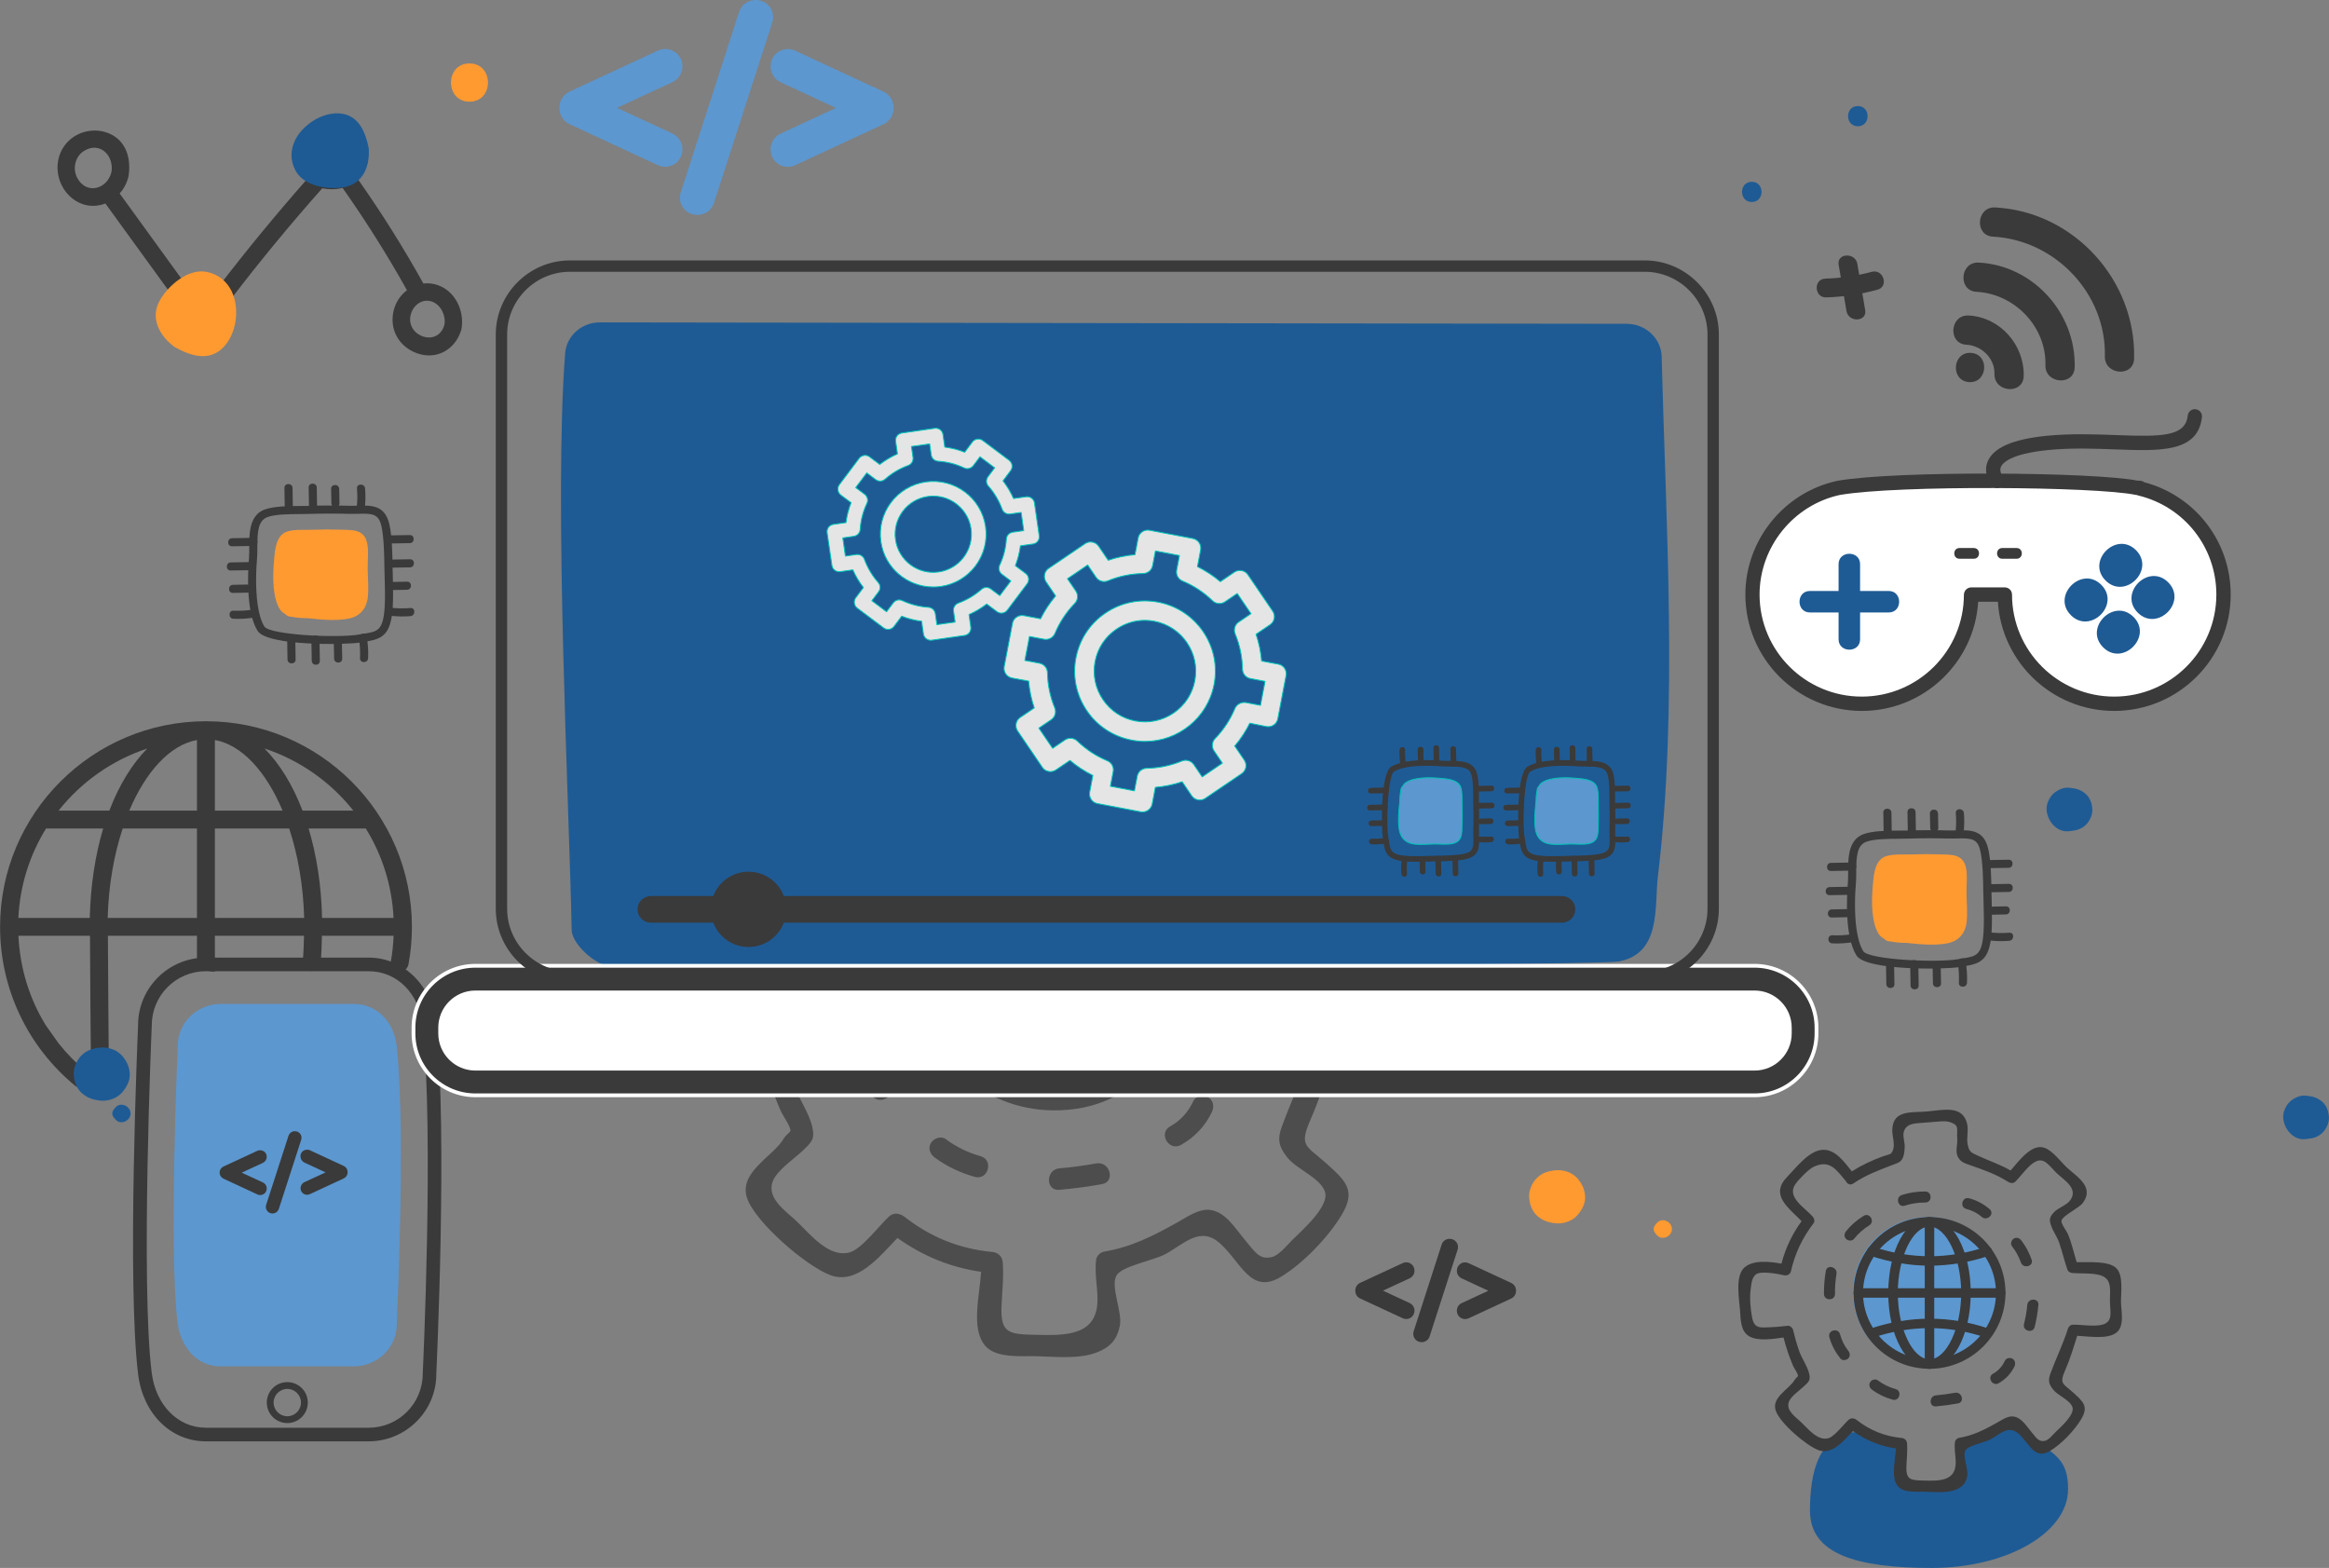 <?xml version="1.0" encoding="UTF-8"?> <svg xmlns="http://www.w3.org/2000/svg" width="615" height="414" viewBox="0 0 615 414" fill="none"><rect x="0" y="0" width="615" height="414" fill="#808080" stroke="none"/><path d="M509.183 361.059C520.163 361.059 529.063 352.17 529.063 341.206C529.063 330.241 520.163 321.353 509.183 321.353C498.204 321.353 489.304 330.241 489.304 341.206C489.304 352.17 498.204 361.059 509.183 361.059Z" fill="#5C97CF"></path><path d="M485.517 69.92C486.199 73.985 486.88 78.05 487.581 82.115C488.111 85.216 493.052 85.027 492.522 81.889C491.841 77.823 491.159 73.758 490.459 69.693C489.947 66.592 484.987 66.781 485.517 69.92Z" fill="#3A3A3A"></path><path d="M482.223 78.523C486.805 78.391 491.33 77.691 495.76 76.5C498.846 75.668 497.35 70.96 494.264 71.773C490.232 72.851 486.18 73.437 481.996 73.569C478.815 73.664 479.042 78.618 482.223 78.523Z" fill="#3A3A3A"></path><path d="M555.815 94.103C556.232 77.559 542.714 63.359 526.28 62.489C521.3 62.225 521.887 54.511 526.867 54.775C547.636 55.872 564.07 74.023 563.54 94.689C563.407 99.662 555.702 99.057 555.815 94.103Z" fill="#3A3A3A"></path><path d="M540.12 96.429C540.385 86.256 531.979 77.578 521.925 77.048C516.946 76.784 517.533 69.069 522.512 69.334C536.92 70.09 548.223 82.721 547.844 96.996C547.712 101.968 539.987 101.382 540.12 96.429Z" fill="#3A3A3A"></path><path d="M526.659 98.716C526.772 94.613 523.251 91.229 519.256 91.021C514.276 90.756 514.863 83.042 519.843 83.307C528.173 83.742 534.591 91.078 534.383 99.302C534.251 104.275 526.545 103.67 526.659 98.716Z" fill="#3A3A3A"></path><path d="M519.918 100.891C514.958 100.513 515.526 92.817 520.505 93.177C525.466 93.555 524.898 101.25 519.918 100.891Z" fill="#3A3A3A"></path><path d="M565.112 129.006L565.017 128.817H564.355C553.657 126.567 501.118 126.113 485.556 128.817H485.518C472.511 131.616 462.76 143.168 462.76 156.99C462.76 172.91 475.692 185.824 491.633 185.824C507.575 185.824 520.506 172.91 520.506 156.99H529.385C529.385 172.91 542.317 185.824 558.258 185.824C574.2 185.824 587.131 172.91 587.131 156.99C587.15 143.414 577.759 132.069 565.112 129.006Z" fill="white"></path><path d="M558.277 187.714C541.957 187.714 528.552 174.952 527.568 158.88H522.361C521.377 174.952 507.972 187.714 491.652 187.714C474.688 187.714 460.886 173.931 460.886 156.989C460.886 142.676 470.996 130.103 484.968 127.002C485.101 126.964 485.215 126.926 485.347 126.926C501.08 124.223 552.957 124.62 564.544 126.926H565.017C565.453 126.926 565.869 127.078 566.191 127.324C579.69 130.897 589.043 142.998 589.043 156.989C589.043 173.931 575.241 187.714 558.277 187.714ZM520.525 155.099H529.404C530.446 155.099 531.298 155.95 531.298 156.989C531.298 171.851 543.396 183.933 558.277 183.933C573.158 183.933 585.256 171.851 585.256 156.989C585.256 144.529 576.793 133.771 564.657 130.84C564.525 130.803 564.392 130.765 564.26 130.708C564.165 130.708 564.052 130.689 563.957 130.67C553.373 128.458 501.175 128.061 485.953 130.67C485.934 130.67 485.934 130.67 485.915 130.67C473.59 133.317 464.634 144.397 464.634 156.989C464.634 171.851 476.733 183.933 491.614 183.933C506.495 183.933 518.593 171.851 518.593 156.989C518.631 155.95 519.483 155.099 520.525 155.099Z" fill="#3A3A3A"></path><path d="M485.499 148.954C485.499 155.571 485.499 162.189 485.499 168.807C485.499 172.456 491.178 172.456 491.178 168.807C491.178 162.189 491.178 155.571 491.178 148.954C491.178 145.305 485.499 145.305 485.499 148.954Z" fill="#1E5B95"></path><path d="M477.926 161.716C484.874 161.716 491.803 161.716 498.752 161.716C502.406 161.716 502.406 156.044 498.752 156.044C491.803 156.044 484.874 156.044 477.926 156.044C474.272 156.044 474.272 161.716 477.926 161.716Z" fill="#1E5B95"></path><path d="M517.42 147.536C518.688 147.536 519.938 147.536 521.206 147.536C523.043 147.536 523.043 144.7 521.206 144.7C519.938 144.7 518.688 144.7 517.42 144.7C515.602 144.7 515.583 147.536 517.42 147.536Z" fill="#3A3A3A"></path><path d="M528.723 147.536C529.991 147.536 531.241 147.536 532.509 147.536C534.346 147.536 534.346 144.7 532.509 144.7C531.241 144.7 529.991 144.7 528.723 144.7C526.905 144.7 526.886 147.536 528.723 147.536Z" fill="#3A3A3A"></path><path d="M556.005 153.284C561.173 158.445 569.201 150.429 564.032 145.267C558.864 140.105 550.836 148.122 556.005 153.284Z" fill="#1E5B95"></path><path d="M564.506 161.773C569.674 166.935 577.702 158.918 572.533 153.756C567.384 148.595 559.337 156.611 564.506 161.773Z" fill="#1E5B95"></path><path d="M546.841 162.435C552.01 167.597 560.038 159.58 554.869 154.418C549.719 149.256 541.672 157.254 546.841 162.435Z" fill="#1E5B95"></path><path d="M555.361 170.924C560.53 176.086 568.557 168.069 563.389 162.908C558.22 157.746 550.192 165.763 555.361 170.924Z" fill="#1E5B95"></path><path d="M527.36 128.855C526.811 128.855 526.261 128.609 525.883 128.155C524.993 127.059 523.781 124.487 524.879 121.84C526.394 118.21 531.43 115.998 540.253 115.09C546.823 114.429 553.241 114.674 558.883 114.882C570.811 115.336 577.078 115.317 577.702 109.721C577.816 108.681 578.763 107.924 579.785 108.057C580.826 108.17 581.565 109.116 581.451 110.137C580.41 119.496 570.375 119.099 558.731 118.664C553.203 118.456 546.955 118.21 540.632 118.853C530.805 119.855 528.78 122.294 528.363 123.277C527.852 124.487 528.798 125.735 528.817 125.754C529.48 126.567 529.348 127.758 528.533 128.42C528.193 128.704 527.776 128.855 527.36 128.855Z" fill="#3A3A3A"></path><path d="M525.996 242.66C525.996 243.813 525.977 244.966 525.901 246.101C525.447 253.664 522.834 254.458 518.612 255.139C518.234 255.195 517.817 255.271 517.4 255.347C513.746 255.99 492.731 256.349 490.213 252.265C487.146 247.311 487.619 237.139 487.96 232.998C488.282 229.065 486.975 222.069 492.182 220.216C494.643 219.347 498.43 219.328 501.478 219.309C502.311 219.309 503.087 219.309 503.769 219.29C507.328 219.176 510.944 219.176 514.523 219.271C515.299 219.29 516.075 219.271 516.814 219.252C520.259 219.158 523.838 219.063 525.011 224.111C525.75 227.288 525.826 232.071 525.863 235.248C525.882 236.212 525.901 237.195 525.939 238.198C525.939 239.653 525.996 241.166 525.996 242.66ZM489.834 238.878C489.834 243.095 490.251 248.275 492.011 251.149C493.393 253.38 511.266 254.269 517.022 253.267C517.457 253.191 517.874 253.116 518.271 253.059C521.888 252.492 523.402 252.246 523.781 246.006C523.932 243.492 523.857 240.826 523.781 238.254C523.762 237.252 523.724 236.269 523.705 235.286C523.667 232.204 523.592 227.553 522.91 224.603C522.172 221.389 520.524 221.294 516.851 221.389C516.075 221.408 515.28 221.426 514.447 221.408C510.906 221.313 507.328 221.313 503.825 221.426C503.125 221.445 502.33 221.445 501.478 221.464C498.581 221.483 494.984 221.502 492.882 222.24C490.345 223.128 490.156 226.153 490.156 230.313C490.156 231.334 490.156 232.298 490.08 233.187C489.967 234.284 489.834 236.42 489.834 238.878Z" fill="#3A3A3A"></path><path d="M497.861 226.134C494.832 227.212 494.718 231.712 494.491 234.435C494.207 237.933 494.113 243.662 496.176 246.725C496.517 247.235 496.99 247.576 497.502 247.878C497.861 248.256 498.372 248.54 499.035 248.578C499.13 248.578 499.243 248.597 499.357 248.597C500.626 248.88 502.045 248.937 503.39 248.956C506.968 249.334 510.679 249.712 514.03 249.107C517.154 248.559 518.972 246.536 519.312 243.397C519.577 240.958 519.312 238.368 519.274 235.929C519.237 233.754 519.596 231.126 519.104 229.008C518.29 225.454 515.242 225.681 512.156 225.586C509.694 225.51 507.214 225.51 504.753 225.605C502.613 225.681 499.887 225.416 497.861 226.134Z" fill="#FF9A31"></path><path d="M483.832 249.088C485.763 249.183 487.656 249.05 489.55 248.729C490.894 248.521 490.326 246.46 488.982 246.668C487.278 246.952 485.555 247.027 483.832 246.952C482.45 246.914 482.45 249.031 483.832 249.088Z" fill="#3A3A3A"></path><path d="M483.699 242.263C484.968 242.244 486.218 242.225 487.486 242.187C488.849 242.168 488.868 240.032 487.486 240.05C486.218 240.069 484.968 240.088 483.699 240.126C482.336 240.164 482.317 242.282 483.699 242.263Z" fill="#3A3A3A"></path><path d="M483.113 236.363C485.006 236.326 486.899 236.288 488.793 236.269C490.156 236.25 490.175 234.113 488.793 234.132C486.899 234.17 485.006 234.208 483.113 234.227C481.75 234.265 481.75 236.382 483.113 236.363Z" fill="#3A3A3A"></path><path d="M483.473 229.973C485.366 229.935 487.259 229.897 489.152 229.878C490.516 229.859 490.535 227.723 489.152 227.742C487.259 227.779 485.366 227.817 483.473 227.836C482.109 227.874 482.109 229.992 483.473 229.973Z" fill="#3A3A3A"></path><path d="M530.577 246.271C528.76 246.422 526.942 246.384 525.125 246.158C523.761 245.987 523.78 248.124 525.125 248.294C526.942 248.521 528.741 248.559 530.577 248.408C531.94 248.275 531.959 246.158 530.577 246.271Z" fill="#3A3A3A"></path><path d="M529.688 239.313C528.419 239.332 527.17 239.351 525.901 239.389C524.538 239.408 524.519 241.544 525.901 241.525C527.17 241.506 528.419 241.487 529.688 241.45C531.051 241.412 531.07 239.275 529.688 239.313Z" fill="#3A3A3A"></path><path d="M530.464 233.376C528.571 233.414 526.678 233.452 524.784 233.471C523.421 233.49 523.402 235.626 524.784 235.607C526.678 235.569 528.571 235.532 530.464 235.513C531.846 235.475 531.846 233.357 530.464 233.376Z" fill="#3A3A3A"></path><path d="M530.407 227.004C528.514 227.042 526.621 227.08 524.727 227.099C523.364 227.118 523.345 229.254 524.727 229.235C526.621 229.198 528.514 229.16 530.407 229.141C531.789 229.103 531.789 226.966 530.407 227.004Z" fill="#3A3A3A"></path><path d="M519.407 259.506C519.502 257.578 519.369 255.687 519.047 253.796C518.839 252.454 516.775 253.021 516.983 254.363C517.267 256.065 517.343 257.786 517.267 259.506C517.211 260.887 519.35 260.868 519.407 259.506Z" fill="#3A3A3A"></path><path d="M512.553 259.639C512.534 258.372 512.515 257.124 512.477 255.857C512.459 254.496 510.319 254.477 510.338 255.857C510.357 257.124 510.376 258.372 510.414 259.639C510.452 261 512.591 261 512.553 259.639Z" fill="#3A3A3A"></path><path d="M506.646 260.206C506.608 258.315 506.571 256.424 506.552 254.534C506.533 253.172 504.393 253.153 504.412 254.534C504.45 256.424 504.488 258.315 504.507 260.206C504.545 261.586 506.684 261.586 506.646 260.206Z" fill="#3A3A3A"></path><path d="M500.247 259.847C500.209 257.956 500.171 256.066 500.152 254.175C500.133 252.814 497.994 252.795 498.013 254.175C498.051 256.066 498.089 257.956 498.107 259.847C498.145 261.228 500.285 261.228 500.247 259.847Z" fill="#3A3A3A"></path><path d="M516.454 214.676C516.605 216.492 516.567 218.307 516.34 220.122C516.17 221.483 518.309 221.464 518.48 220.122C518.707 218.307 518.745 216.511 518.593 214.676C518.48 213.334 516.359 213.315 516.454 214.676Z" fill="#3A3A3A"></path><path d="M509.619 214.809C509.638 216.076 509.657 217.324 509.695 218.59C509.714 219.952 511.853 219.971 511.834 218.59C511.815 217.324 511.796 216.076 511.759 214.809C511.721 213.429 509.6 213.429 509.619 214.809Z" fill="#3A3A3A"></path><path d="M503.693 214.431C503.731 216.321 503.769 218.212 503.788 220.103C503.807 221.464 505.946 221.483 505.927 220.103C505.889 218.212 505.851 216.321 505.832 214.431C505.795 213.069 503.674 213.069 503.693 214.431Z" fill="#3A3A3A"></path><path d="M497.313 214.564C497.35 216.454 497.388 218.345 497.407 220.236C497.426 221.597 499.565 221.616 499.547 220.236C499.509 218.345 499.471 216.454 499.452 214.564C499.414 213.183 497.275 213.183 497.313 214.564Z" fill="#3A3A3A"></path><path d="M103.791 156.952C103.791 158.105 103.772 159.258 103.696 160.393C103.242 167.956 100.629 168.75 96.407 169.431C96.028 169.487 95.612 169.563 95.195 169.639C91.541 170.282 70.526 170.641 68.008 166.557C64.941 161.603 65.414 151.431 65.755 147.29C66.076 143.357 64.77 136.361 69.977 134.508C72.438 133.639 76.225 133.62 79.273 133.601C80.106 133.601 80.882 133.601 81.564 133.563C85.123 133.45 88.739 133.45 92.318 133.544C93.094 133.563 93.87 133.544 94.609 133.525C98.054 133.431 101.633 133.336 102.806 138.384C103.545 141.561 103.621 146.345 103.658 149.521C103.677 150.485 103.696 151.468 103.734 152.471C103.753 153.926 103.791 155.439 103.791 156.952ZM67.629 153.151C67.629 157.368 68.046 162.548 69.806 165.422C71.188 167.653 89.061 168.542 94.817 167.54C95.252 167.464 95.669 167.389 96.066 167.332C99.683 166.765 101.197 166.519 101.576 160.279C101.727 157.765 101.652 155.099 101.576 152.527C101.557 151.525 101.519 150.542 101.5 149.559C101.462 146.477 101.386 141.826 100.705 138.876C99.966 135.662 98.319 135.567 94.646 135.662C93.87 135.681 93.075 135.7 92.242 135.681C88.701 135.586 85.123 135.586 81.62 135.7C80.92 135.718 80.125 135.718 79.273 135.737C76.376 135.756 72.779 135.756 70.677 136.513C68.14 137.401 67.951 140.426 67.951 144.586C67.951 145.607 67.951 146.571 67.875 147.46C67.78 148.576 67.629 150.693 67.629 153.151Z" fill="#3A3A3A"></path><path d="M75.675 140.408C72.646 141.485 72.532 145.985 72.305 148.708C72.021 152.206 71.927 157.935 73.99 160.998C74.331 161.508 74.804 161.849 75.316 162.151C75.675 162.529 76.186 162.813 76.849 162.851C76.944 162.851 77.057 162.87 77.171 162.87C78.439 163.153 79.859 163.21 81.204 163.229C84.782 163.607 88.493 163.985 91.844 163.38C94.968 162.832 96.785 160.809 97.126 157.67C97.391 155.231 97.126 152.641 97.088 150.202C97.051 148.027 97.41 145.399 96.918 143.282C96.104 139.727 93.056 139.954 89.97 139.859C87.508 139.784 85.028 139.784 82.567 139.878C80.409 139.973 77.701 139.689 75.675 140.408Z" fill="#FF9A31"></path><path d="M61.627 163.38C63.558 163.475 65.451 163.342 67.345 163.021C68.689 162.813 68.121 160.752 66.777 160.96C65.073 161.244 63.35 161.319 61.627 161.244C60.264 161.187 60.264 163.324 61.627 163.38Z" fill="#3A3A3A"></path><path d="M61.513 156.555C62.782 156.536 64.031 156.517 65.3 156.479C66.663 156.46 66.682 154.324 65.3 154.342C64.031 154.361 62.782 154.38 61.513 154.418C60.131 154.437 60.131 156.574 61.513 156.555Z" fill="#3A3A3A"></path><path d="M60.926 150.637C62.82 150.599 64.713 150.561 66.606 150.542C67.969 150.523 67.989 148.387 66.606 148.405C64.713 148.443 62.82 148.481 60.926 148.5C59.563 148.538 59.544 150.674 60.926 150.637Z" fill="#3A3A3A"></path><path d="M61.286 144.246C63.179 144.208 65.073 144.17 66.966 144.151C68.329 144.132 68.348 141.996 66.966 142.015C65.073 142.053 63.179 142.09 61.286 142.109C59.904 142.147 59.904 144.284 61.286 144.246Z" fill="#3A3A3A"></path><path d="M108.391 160.544C106.574 160.695 104.756 160.658 102.939 160.431C101.575 160.26 101.594 162.397 102.939 162.567C104.756 162.794 106.555 162.832 108.391 162.681C109.755 162.567 109.755 160.431 108.391 160.544Z" fill="#3A3A3A"></path><path d="M107.502 153.586C106.233 153.605 104.984 153.624 103.715 153.662C102.352 153.681 102.333 155.817 103.715 155.798C104.984 155.779 106.233 155.761 107.502 155.723C108.865 155.685 108.865 153.567 107.502 153.586Z" fill="#3A3A3A"></path><path d="M108.278 147.668C106.384 147.706 104.491 147.744 102.598 147.763C101.235 147.782 101.216 149.918 102.598 149.899C104.491 149.861 106.384 149.824 108.278 149.805C109.641 149.767 109.66 147.63 108.278 147.668Z" fill="#3A3A3A"></path><path d="M108.221 141.277C106.328 141.315 104.435 141.353 102.541 141.372C101.178 141.391 101.159 143.527 102.541 143.508C104.435 143.471 106.328 143.433 108.221 143.414C109.584 143.376 109.584 141.258 108.221 141.277Z" fill="#3A3A3A"></path><path d="M97.202 173.798C97.296 171.87 97.164 169.979 96.842 168.088C96.634 166.746 94.57 167.313 94.778 168.655C95.062 170.357 95.138 172.078 95.062 173.798C95.025 175.16 97.145 175.16 97.202 173.798Z" fill="#3A3A3A"></path><path d="M90.367 173.912C90.348 172.645 90.329 171.397 90.291 170.13C90.272 168.769 88.133 168.75 88.152 170.13C88.171 171.397 88.19 172.645 88.228 173.912C88.266 175.292 90.386 175.292 90.367 173.912Z" fill="#3A3A3A"></path><path d="M84.46 174.498C84.422 172.607 84.385 170.716 84.366 168.826C84.347 167.464 82.207 167.445 82.226 168.826C82.264 170.716 82.302 172.607 82.321 174.498C82.359 175.859 84.479 175.859 84.46 174.498Z" fill="#3A3A3A"></path><path d="M78.061 174.139C78.023 172.248 77.985 170.358 77.966 168.467C77.947 167.106 75.808 167.087 75.827 168.467C75.865 170.358 75.903 172.248 75.921 174.139C75.959 175.501 78.08 175.52 78.061 174.139Z" fill="#3A3A3A"></path><path d="M94.267 128.968C94.419 130.784 94.381 132.599 94.154 134.414C93.983 135.775 96.123 135.756 96.293 134.414C96.52 132.599 96.558 130.803 96.407 128.968C96.293 127.607 94.154 127.607 94.267 128.968Z" fill="#3A3A3A"></path><path d="M87.433 129.082C87.452 130.349 87.471 131.597 87.508 132.863C87.527 134.225 89.667 134.244 89.648 132.863C89.629 131.597 89.61 130.349 89.572 129.082C89.534 127.721 87.395 127.721 87.433 129.082Z" fill="#3A3A3A"></path><path d="M81.506 128.723C81.544 130.613 81.582 132.504 81.601 134.395C81.62 135.756 83.759 135.775 83.74 134.395C83.703 132.504 83.665 130.613 83.646 128.723C83.608 127.361 81.469 127.342 81.506 128.723Z" fill="#3A3A3A"></path><path d="M75.107 128.837C75.145 130.727 75.183 132.618 75.202 134.509C75.221 135.87 77.36 135.889 77.341 134.509C77.303 132.618 77.265 130.727 77.246 128.837C77.209 127.475 75.088 127.456 75.107 128.837Z" fill="#3A3A3A"></path><path d="M546.179 219.479C546.387 219.46 546.595 219.441 546.804 219.422C548.356 219.271 549.7 218.893 550.836 217.758C551.821 216.775 552.578 215.149 552.502 213.731C552.446 212.256 551.953 210.725 550.836 209.704C549.663 208.626 548.394 208.191 546.804 208.04C546.595 208.021 546.387 208.002 546.179 207.983C544.797 207.851 543.055 208.721 542.108 209.666C541.105 210.668 540.347 212.313 540.423 213.731C540.537 216.586 542.96 219.781 546.179 219.479Z" fill="#1E5B95"></path><path d="M608.657 300.782C608.866 300.763 609.074 300.744 609.282 300.725C610.835 300.574 612.179 300.195 613.315 299.061C614.299 298.078 615.057 296.452 614.981 295.034C614.924 293.559 614.432 292.027 613.315 291.006C612.141 289.929 610.872 289.494 609.282 289.342C609.074 289.324 608.866 289.305 608.657 289.286C607.275 289.153 605.533 290.023 604.587 290.969C603.583 291.971 602.826 293.616 602.902 295.034C603.015 297.889 605.439 301.084 608.657 300.782Z" fill="#1E5B95"></path><path d="M123.973 26.849C130.486 26.849 130.486 16.752 123.973 16.752C117.46 16.752 117.46 26.849 123.973 26.849Z" fill="#FF9A31"></path><path d="M75.864 375.75C72.873 375.75 70.449 373.33 70.449 370.343C70.449 367.355 72.873 364.935 75.864 364.935C78.856 364.935 81.279 367.355 81.279 370.343C81.279 373.33 78.856 375.75 75.864 375.75ZM75.864 366.731C73.876 366.731 72.248 368.357 72.248 370.343C72.248 372.328 73.876 373.954 75.864 373.954C77.852 373.954 79.48 372.328 79.48 370.343C79.48 368.357 77.852 366.731 75.864 366.731Z" fill="#3A3A3A"></path><path d="M97.353 380.571H54.356C45.136 380.571 37.79 373.33 36.484 362.95C33.511 339.277 36.351 273.422 36.465 270.624C36.465 260.849 44.492 252.851 54.337 252.851H97.334C106.63 252.851 114.147 260.282 115.207 270.511C118.198 299.59 115.245 362.174 115.207 362.798C115.245 372.555 107.217 380.571 97.353 380.571ZM54.356 256.443C46.48 256.443 40.081 262.834 40.081 270.7C40.043 271.456 37.127 339.126 40.062 362.496C41.141 371.023 47.01 376.979 54.356 376.979H97.353C105.229 376.979 111.629 370.588 111.629 362.723C111.667 362.004 114.601 299.704 111.629 270.889C110.758 262.38 104.889 256.443 97.353 256.443H54.356Z" fill="#3A3A3A"></path><path d="M58.275 265.084C52.027 265.084 46.934 270.038 46.934 276.126C46.916 276.75 44.53 330.845 46.916 349.506C47.616 354.933 51.459 360.775 58.256 360.775H93.415C99.663 360.775 104.756 355.821 104.756 349.733C104.775 349.147 107.198 299.326 104.775 276.315C104.074 269.698 99.417 265.084 93.434 265.084H58.275Z" fill="#5C97CF"></path><path d="M12.079 270.7C7.725 263.647 5.263 255.536 4.866 247.084H23.761C23.818 249.523 23.875 280.342 24.121 282.763C24.234 283.992 25.257 284.899 26.468 284.899C26.544 284.899 26.62 284.899 26.715 284.899C28.002 284.767 28.949 283.613 28.835 282.309C28.608 280.059 28.551 249.391 28.494 247.084H52.009V254.174C52.009 255.479 54.963 256.538 56.269 256.538C57.575 256.538 56.742 255.479 56.742 254.174V247.084H80.276C80.219 249.334 80.162 251.584 79.954 253.796C79.822 255.101 80.787 256.254 82.075 256.368C83.343 256.462 84.536 255.555 84.668 254.25C84.896 251.887 84.952 249.485 85.009 247.084H103.942C103.829 249.334 103.639 251.565 103.223 253.758C102.977 255.044 103.829 256.273 105.116 256.519C106.366 256.746 107.634 255.914 107.861 254.628C108.467 251.395 108.77 248.067 108.77 244.74C108.77 214.79 84.384 190.437 54.395 190.437C24.424 190.437 0.038 214.771 0.019 244.702C0.019 244.721 0.019 244.721 0.019 244.74C0.019 244.758 0.019 244.758 0.019 244.777C0.038 261.057 7.251 276.334 19.861 286.695C20.296 287.055 20.826 287.225 21.357 287.225C22.038 287.225 22.72 286.941 23.193 286.355C24.026 285.353 23.875 283.859 22.871 283.027C20.088 280.74 17.608 278.187 15.431 275.426L12.079 270.7ZM103.923 242.376H85.047C84.858 233.811 83.608 225.794 81.488 218.761H96.596C100.894 225.7 103.507 233.735 103.923 242.376ZM93.302 214.034H79.878C77.303 207.284 73.877 201.706 69.844 197.641C79.197 200.723 87.319 206.49 93.302 214.034ZM56.742 195.391C63.88 196.676 70.279 203.748 74.615 214.034H56.742V195.391ZM56.742 218.761H76.357C78.667 225.737 80.087 233.792 80.314 242.376H56.742V218.761ZM52.009 195.391V214.034H34.136C38.491 203.748 44.871 196.695 52.009 195.391ZM23.704 242.376H4.847C5.263 233.735 7.876 225.7 12.155 218.761H27.245C25.143 225.794 23.913 233.811 23.704 242.376ZM15.468 214.034C21.451 206.49 29.555 200.723 38.889 197.641C34.875 201.706 31.448 207.284 28.873 214.034H15.468ZM32.394 218.761H52.009V242.376H28.437C28.665 233.811 30.085 225.737 32.394 218.761Z" fill="#3A3A3A"></path><path d="M26.487 290.609C28.532 290.817 30.899 290.042 32.262 288.435C33.398 287.092 34.345 285.447 34.269 283.613C34.193 281.723 33.493 280.229 32.262 278.792C30.899 277.185 28.551 276.41 26.487 276.618C24.575 276.807 22.928 277.261 21.527 278.66C20.315 279.87 19.388 281.874 19.482 283.613C19.558 285.429 20.164 287.3 21.527 288.567C22.985 289.872 24.537 290.401 26.487 290.609Z" fill="#1E5B95"></path><path d="M30.539 292.368C30.387 292.538 30.236 292.708 30.103 292.878C29.497 293.559 29.497 294.448 30.103 295.128C30.255 295.298 30.406 295.469 30.539 295.639C31.902 297.17 34.477 295.922 34.477 294.013C34.477 292.084 31.902 290.836 30.539 292.368Z" fill="#1E5B95"></path><path d="M59.014 311.218L67.969 315.378C68.197 315.492 68.443 315.548 68.708 315.548C69.049 315.548 69.37 315.454 69.635 315.284C70.147 314.962 70.431 314.414 70.431 313.828V313.79C70.431 313.109 70.033 312.504 69.427 312.221L63.823 309.63L69.427 307.04C70.033 306.756 70.431 306.132 70.431 305.471V305.433C70.431 304.828 70.128 304.279 69.635 303.977C69.352 303.807 69.03 303.712 68.689 303.712C68.443 303.712 68.178 303.769 67.95 303.863L58.995 308.023C58.389 308.307 57.992 308.931 57.992 309.592V309.725C58.011 310.311 58.408 310.935 59.014 311.218Z" fill="#3A3A3A"></path><path d="M70.525 319.689C70.847 320.143 71.377 320.408 71.926 320.408H71.964C72.722 320.408 73.384 319.916 73.63 319.197L79.537 300.952C79.708 300.422 79.613 299.836 79.291 299.401C78.969 298.947 78.439 298.683 77.89 298.683H77.853C77.095 298.683 76.433 299.174 76.186 299.893L70.279 318.139C70.109 318.649 70.204 319.235 70.525 319.689Z" fill="#3A3A3A"></path><path d="M79.367 305.395C79.367 306.076 79.765 306.681 80.37 306.964L85.975 309.555L80.37 312.145C79.765 312.429 79.367 313.052 79.367 313.714V313.752C79.367 314.357 79.67 314.887 80.162 315.208C80.446 315.378 80.768 315.473 81.09 315.473C81.336 315.473 81.582 315.416 81.828 315.302L90.784 311.143C91.389 310.859 91.787 310.235 91.787 309.573V309.441C91.787 308.76 91.389 308.155 90.784 307.872L81.828 303.712C81.601 303.599 81.355 303.561 81.09 303.561C80.749 303.561 80.427 303.655 80.143 303.826C79.632 304.147 79.329 304.695 79.329 305.3V305.395H79.367Z" fill="#3A3A3A"></path><path d="M546.103 393.202C546.103 404.698 529.991 414 510.13 414C490.27 414 477.944 410.37 477.944 398.874C477.944 389.515 479.838 378.076 491.197 378.076C506.817 378.076 498.903 391.651 508.237 393.202C513.406 394.053 517.704 391.311 517.704 383.748C517.704 377.565 530.957 376.185 530.957 376.185C542.316 383.748 546.103 384.599 546.103 393.202Z" fill="#1E5B95"></path><path d="M274.093 225.151C256.145 226.702 241.642 241.355 242.551 259.828C243.478 278.679 259.325 292.992 277.993 293.181C324.417 293.672 319.513 219.687 274.093 225.151ZM277.974 287.508C262.374 287.546 249.158 275.426 248.212 259.828C247.284 244.664 259.212 232.109 274.074 230.824C312.129 226.248 317.166 287.414 277.974 287.508Z" fill="#4D4D4D"></path><path d="M374.816 260.849C374.665 256.046 376.369 246.441 372.052 242.83C367.925 239.37 358.155 240.164 352.002 240.088C350.563 235.286 349.465 230.275 347.553 225.681C346.796 223.866 343.729 220.216 344.297 218.515C345.13 215.981 353.441 212.2 355.278 209.534C356.773 207.359 357.644 205.223 356.963 202.557C355.808 198.019 350.279 194.521 347.136 191.59C343.975 188.641 339.942 183.082 335.777 181.418C329.074 178.714 322.486 187.884 318.036 192.971C312.66 189.832 307.188 188.111 301.565 185.483C297.551 183.592 296.794 183.517 295.961 179.471C295.279 176.181 296.51 172.437 295.714 168.996C293.386 158.937 282.859 161.981 274.926 162.624C266.804 163.286 257.678 161.773 257.243 171.87C257.11 175.103 258.776 179.338 257.621 182.439C256.637 185.105 255.898 184.424 252.263 185.748C246.621 187.79 241.453 190.248 236.435 193.405C232.516 188.603 228.029 181.985 221.421 182.307C214.397 182.647 207.676 191.609 203.246 196.147C194.139 205.468 203.662 211.859 210.573 218.95C205.707 225.662 202.318 232.828 200.198 240.826C193.988 239.634 185.241 238.765 180.886 243.076C176.361 247.557 178.481 259.128 178.898 264.611C179.277 269.414 179.068 275.616 183.688 278.206C188.232 280.777 195.767 279.567 201.258 278.792C202.545 283.784 204.117 288.681 206.199 293.408C206.692 294.523 208.869 297.567 208.717 298.607C208.68 298.891 207.411 299.817 206.938 300.649C204.287 305.281 194.972 309.498 197.263 316.324C199.421 322.714 212.75 334.191 219.15 336.649C226.249 339.391 232.194 331.828 236.984 326.874C243.706 331.658 250.881 334.607 259.06 335.817C258.719 342.094 256.296 350.83 260.158 355.349C263.055 358.733 269.909 357.996 273.62 358.09C278.618 358.223 285.017 358.941 289.751 357.05C293.177 355.689 294.938 353.723 295.696 350.149C296.472 346.462 293.159 339.769 294.806 336.8C296.188 334.305 304.518 332.83 307.567 331.223C312.641 328.538 316.863 323.565 322.164 328.311C327.768 333.321 330.267 341.981 338.295 337.103C344.183 333.529 350.753 326.647 354.255 320.842C358.212 314.3 355.334 311.767 350.166 307.134C344.921 302.426 342.952 302.71 346.038 295.676C348.575 289.891 350.374 283.954 352.229 277.941C358.288 278.263 367.168 279.7 371.882 276.693C376.842 273.574 374.968 265.462 374.816 260.849ZM365.596 272.099C361.469 273.403 354.558 272.174 350.242 272.212C349.295 272.212 348.594 272.609 348.14 273.176C347.875 273.46 347.648 273.838 347.515 274.292C344.978 282.309 341.324 289.683 338.503 297.416C337.235 300.876 337.67 302.729 339.885 305.565C342.346 308.723 348.329 310.803 349.806 314.471C351.377 318.347 343.672 324.983 341.248 327.403C339.98 328.67 337.746 331.412 335.966 331.884C332.501 332.811 331.271 330.353 328.809 327.479C326.31 324.567 323.754 319.992 319.494 319.462C316.522 319.103 313.265 321.447 310.785 322.828C304.367 326.401 298.801 329.256 291.455 330.504C290.603 330.655 289.599 331.62 289.467 332.489C288.974 336.139 289.807 339.466 289.807 343.097C289.845 352.721 281.42 352.645 273.677 352.456C266.785 352.286 264.172 352.286 264.456 345.101C264.608 341.244 265.081 337.273 264.797 333.397C264.683 331.752 263.585 330.712 261.957 330.561C253.267 329.729 245.637 326.628 238.764 321.221C238.404 320.937 238.026 320.748 237.647 320.653C236.738 320.313 235.659 320.389 234.75 321.221C232.251 323.489 227.613 329.729 224.432 330.655C218.922 332.263 213.924 325.853 210.384 322.487C207.581 319.821 202.545 316.55 203.965 312.164C204.969 309.12 209.532 306.132 211.822 303.958C214.322 301.576 215.249 300.876 214.473 297.473C213.583 293.672 210.857 289.966 209.513 286.26C208.149 282.536 207.127 278.754 206.199 274.916C205.934 273.819 204.647 272.685 203.454 272.836C200.482 273.195 197.49 273.498 194.499 273.611C189.103 273.8 186.225 274.405 185.108 268.431C184.294 264.12 183.821 258.693 184.37 254.345C184.691 251.887 184.881 247.84 187.323 246.29C190.087 244.531 198.853 246.271 201.599 246.876C203.038 247.197 204.742 246.441 205.101 244.891C207.184 235.664 210.989 227.628 216.764 220.141C217.559 219.101 217.086 217.569 216.328 216.7C212.239 212.029 202.886 206.773 207.335 200.137C208.983 197.679 214.227 192.29 216.896 191.042C225.322 187.109 228.654 193.008 233.33 198.416C233.955 199.834 235.545 200.779 237.193 199.664C243.441 195.41 249.972 192.952 256.959 190.286C258.435 189.718 260.632 189.132 261.73 187.922C263.358 186.126 263.491 183.158 263.585 180.889C263.699 178.487 262.544 175.67 263.074 173.363C264.191 168.618 269.038 168.75 273.241 168.41C275.93 168.202 279.167 167.899 281.893 167.71C285.358 167.426 287.024 167.956 288.974 168.977C291.417 170.357 290.3 173.004 290.546 176.2C290.981 179.66 289.22 183.082 291.152 186.334C292.572 188.735 294.446 189.227 296.983 190.116C303.988 192.574 310.406 194.71 316.749 198.775C316.976 198.926 317.203 199.021 317.431 199.097C318.396 199.588 319.589 199.569 320.574 198.586C323.603 195.58 327.105 190.267 330.854 188.376C335.531 186.032 338.105 190.91 341.835 194.37C345.717 198 352.684 202.008 348.935 207.926C347.08 210.819 342.649 211.916 340.283 214.487C337.954 217.04 337.859 218.439 338.939 221.483C339.999 224.471 341.987 227.042 343.047 230.086C344.581 234.511 345.66 239.105 347.136 243.567C347.553 244.834 348.575 245.553 349.882 245.647C354.293 245.987 359.727 245.553 363.987 246.725C370.746 248.597 368.947 254.968 369.156 260.83C369.307 265.651 370.708 270.473 365.596 272.099Z" fill="#4D4D4D"></path><path d="M263.661 211.027C267.107 209.912 270.571 209.382 274.188 209.401C277.842 209.439 277.842 203.767 274.188 203.729C270.098 203.691 266.046 204.296 262.146 205.544C258.682 206.679 260.158 212.162 263.661 211.027Z" fill="#4D4D4D"></path><path d="M295.26 212.672C298.252 213.447 300.959 214.809 303.307 216.813C306.071 219.176 310.104 215.187 307.321 212.805C304.234 210.158 300.713 208.229 296.775 207.208C293.234 206.263 291.72 211.746 295.26 212.672Z" fill="#4D4D4D"></path><path d="M328.866 238.765C327.617 235.229 325.913 231.939 323.641 228.952C322.713 227.742 321.198 227.08 319.759 227.931C318.567 228.63 317.809 230.578 318.737 231.807C320.706 234.397 322.315 237.195 323.394 240.258C324.606 243.681 330.097 242.206 328.866 238.765Z" fill="#4D4D4D"></path><path d="M326.651 262.04C326.348 265.368 325.761 268.639 324.947 271.891C324.057 275.427 329.529 276.939 330.419 273.403C331.365 269.679 331.971 265.878 332.331 262.059C332.672 258.41 326.992 258.429 326.651 262.04Z" fill="#4D4D4D"></path><path d="M319.002 289.702C317.771 288.983 315.764 289.324 315.121 290.723C313.795 293.597 311.769 295.866 308.986 297.416C305.787 299.193 308.645 304.09 311.845 302.313C315.405 300.328 318.301 297.284 320.024 293.597C320.668 292.198 320.422 290.534 319.002 289.702Z" fill="#4D4D4D"></path><path d="M289.505 307.191C286.267 307.777 283.01 308.212 279.716 308.496C276.1 308.817 276.062 314.49 279.716 314.168C283.503 313.828 287.27 313.336 291.019 312.655C294.616 312.013 293.083 306.548 289.505 307.191Z" fill="#4D4D4D"></path><path d="M258.928 305.282C255.539 304.336 252.529 302.842 249.708 300.763C248.458 299.855 246.546 300.574 245.826 301.784C244.974 303.221 245.618 304.752 246.849 305.66C250.029 308.004 253.608 309.687 257.413 310.746C260.954 311.729 262.468 306.265 258.928 305.282Z" fill="#4D4D4D"></path><path d="M230.377 277.109C229.411 273.592 223.921 275.086 224.905 278.622C226.022 282.687 227.953 286.298 230.566 289.588C231.532 290.798 233.577 290.571 234.58 289.588C235.773 288.416 235.527 286.771 234.58 285.58C232.592 283.065 231.229 280.172 230.377 277.109Z" fill="#4D4D4D"></path><path d="M227.783 256.405C227.745 252.945 227.972 249.523 228.54 246.12C229.146 242.546 223.674 241.015 223.069 244.607C222.406 248.521 222.065 252.435 222.103 256.405C222.141 260.055 227.821 260.074 227.783 256.405Z" fill="#4D4D4D"></path><path d="M242.55 216.246C239.105 218.363 236.037 220.992 233.5 224.13C232.535 225.321 232.327 226.985 233.5 228.139C234.504 229.141 236.549 229.33 237.514 228.139C239.748 225.359 242.361 223.015 245.409 221.143C248.514 219.233 245.674 214.317 242.55 216.246Z" fill="#4D4D4D"></path><path d="M560.075 343.947C560 341.489 560.87 336.536 558.655 334.683C556.535 332.905 551.518 333.321 548.356 333.265C547.617 330.807 547.049 328.216 546.065 325.872C545.686 324.945 544.096 323.055 544.399 322.185C544.834 320.88 549.094 318.933 550.041 317.571C550.817 316.456 551.252 315.359 550.912 313.979C550.325 311.653 547.466 309.857 545.857 308.345C544.228 306.832 542.165 303.977 540.025 303.126C536.579 301.746 533.209 306.454 530.918 309.063C528.154 307.456 525.352 306.567 522.455 305.225C520.392 304.26 520.013 304.204 519.578 302.143C519.237 300.46 519.862 298.531 519.445 296.754C518.252 291.592 512.837 293.162 508.767 293.483C504.583 293.824 499.906 293.048 499.679 298.229C499.603 299.893 500.455 302.067 499.868 303.655C499.357 305.017 498.978 304.676 497.123 305.357C494.226 306.416 491.576 307.664 489.001 309.29C486.994 306.832 484.684 303.429 481.295 303.599C477.679 303.769 474.233 308.382 471.961 310.708C467.285 315.492 472.169 318.781 475.729 322.431C473.23 325.872 471.488 329.559 470.409 333.662C467.209 333.057 462.722 332.603 460.488 334.815C458.159 337.122 459.257 343.059 459.465 345.876C459.655 348.334 459.56 351.529 461.927 352.853C464.255 354.176 468.137 353.553 470.958 353.155C471.62 355.727 472.434 358.223 473.495 360.662C473.741 361.229 474.858 362.798 474.782 363.328C474.763 363.479 474.119 363.952 473.873 364.387C472.51 366.769 467.72 368.943 468.894 372.441C469.992 375.731 476.846 381.611 480.14 382.878C483.794 384.277 486.842 380.401 489.304 377.868C492.75 380.326 496.441 381.838 500.645 382.462C500.474 385.695 499.225 390.176 501.213 392.483C502.708 394.223 506.211 393.845 508.123 393.882C510.679 393.939 513.973 394.317 516.416 393.353C518.177 392.653 519.085 391.632 519.464 389.817C519.862 387.926 518.158 384.485 519.01 382.954C519.729 381.668 523.989 380.912 525.56 380.08C528.173 378.7 530.331 376.147 533.058 378.586C535.936 381.158 537.223 385.601 541.35 383.105C544.38 381.271 547.75 377.735 549.549 374.748C551.593 371.382 550.098 370.078 547.447 367.695C544.758 365.275 543.736 365.426 545.326 361.815C546.633 358.847 547.542 355.784 548.507 352.702C551.612 352.872 556.175 353.609 558.598 352.059C561.117 350.471 560.151 346.311 560.075 343.947ZM555.342 349.714C553.221 350.376 549.681 349.752 547.466 349.771C546.974 349.771 546.614 349.979 546.387 350.263C546.254 350.414 546.141 350.603 546.065 350.83C544.758 354.952 542.884 358.733 541.426 362.704C540.783 364.481 541.01 365.426 542.127 366.882C543.395 368.508 546.462 369.567 547.22 371.458C548.034 373.443 544.077 376.866 542.827 378.095C542.165 378.737 541.029 380.155 540.12 380.401C538.34 380.874 537.696 379.607 536.447 378.132C535.159 376.639 533.853 374.294 531.657 374.01C530.123 373.821 528.457 375.032 527.189 375.731C523.894 377.565 521.035 379.04 517.268 379.664C516.832 379.739 516.302 380.231 516.245 380.685C515.98 382.557 516.416 384.258 516.435 386.13C516.454 391.084 512.137 391.046 508.142 390.933C504.602 390.838 503.257 390.857 503.409 387.151C503.485 385.166 503.731 383.124 503.579 381.139C503.522 380.288 502.954 379.758 502.121 379.683C497.653 379.248 493.734 377.66 490.213 374.88C490.023 374.729 489.834 374.634 489.644 374.597C489.171 374.426 488.622 374.464 488.149 374.88C486.861 376.053 484.476 379.248 482.848 379.739C480.008 380.571 477.452 377.263 475.634 375.542C474.195 374.162 471.601 372.498 472.34 370.248C472.851 368.679 475.199 367.147 476.372 366.031C477.66 364.803 478.133 364.443 477.736 362.704C477.281 360.756 475.88 358.847 475.18 356.956C474.479 355.046 473.949 353.099 473.476 351.132C473.343 350.565 472.681 349.998 472.075 350.055C470.541 350.244 469.008 350.395 467.474 350.452C464.71 350.546 463.214 350.868 462.646 347.786C462.23 345.574 461.983 342.775 462.267 340.563C462.438 339.296 462.532 337.216 463.782 336.422C465.202 335.515 469.708 336.403 471.109 336.725C471.847 336.895 472.718 336.498 472.908 335.704C473.968 330.977 475.937 326.836 478.891 322.998C479.307 322.468 479.061 321.674 478.663 321.239C476.562 318.838 471.753 316.134 474.044 312.731C474.896 311.464 477.584 308.704 478.966 308.061C483.302 306.038 485.006 309.082 487.41 311.842C487.732 312.58 488.546 313.053 489.398 312.485C492.598 310.292 495.968 309.044 499.546 307.664C500.304 307.38 501.44 307.078 501.989 306.454C502.822 305.527 502.898 304.015 502.954 302.842C503.011 301.613 502.424 300.158 502.689 298.985C503.257 296.546 505.756 296.622 507.915 296.452C509.297 296.338 510.963 296.187 512.364 296.092C514.144 295.96 514.996 296.225 515.999 296.754C517.249 297.454 516.681 298.815 516.813 300.46C517.041 302.237 516.132 303.996 517.116 305.66C517.855 306.889 518.801 307.153 520.108 307.607C523.705 308.874 526.999 309.971 530.256 312.05C530.369 312.126 530.502 312.183 530.616 312.221C531.108 312.466 531.733 312.466 532.225 311.956C533.777 310.405 535.576 307.683 537.507 306.718C539.912 305.508 541.237 308.023 543.149 309.8C545.137 311.672 548.734 313.733 546.784 316.758C545.838 318.252 543.547 318.8 542.335 320.124C541.142 321.429 541.085 322.147 541.653 323.716C542.202 325.248 543.225 326.571 543.755 328.141C544.531 330.41 545.099 332.773 545.857 335.061C546.065 335.723 546.595 336.082 547.258 336.139C549.53 336.309 552.313 336.082 554.509 336.687C557.974 337.651 557.065 340.922 557.16 343.929C557.235 346.405 557.974 348.882 555.342 349.714Z" fill="#3A3A3A"></path><path d="M502.973 318.347C504.753 317.779 506.514 317.496 508.388 317.515C510.263 317.534 510.263 314.622 508.388 314.603C506.287 314.584 504.204 314.887 502.197 315.529C500.418 316.116 501.175 318.933 502.973 318.347Z" fill="#3A3A3A"></path><path d="M519.199 319.198C520.733 319.595 522.134 320.294 523.326 321.334C524.746 322.544 526.81 320.502 525.39 319.273C523.8 317.912 522.001 316.929 519.975 316.399C518.158 315.908 517.381 318.706 519.199 319.198Z" fill="#3A3A3A"></path><path d="M536.466 332.584C535.822 330.769 534.951 329.086 533.777 327.555C533.304 326.931 532.528 326.59 531.789 327.025C531.183 327.384 530.786 328.387 531.259 329.01C532.282 330.334 533.096 331.771 533.645 333.359C534.288 335.118 537.109 334.361 536.466 332.584Z" fill="#3A3A3A"></path><path d="M535.33 344.553C535.178 346.254 534.875 347.937 534.459 349.601C534.004 351.416 536.806 352.191 537.28 350.376C537.753 348.466 538.075 346.519 538.264 344.553C538.416 342.681 535.5 342.7 535.33 344.553Z" fill="#3A3A3A"></path><path d="M531.411 358.752C530.786 358.393 529.744 358.563 529.423 359.282C528.741 360.756 527.7 361.929 526.28 362.723C524.633 363.63 526.109 366.145 527.757 365.237C529.574 364.216 531.07 362.647 531.96 360.756C532.263 360.038 532.13 359.187 531.411 358.752Z" fill="#3A3A3A"></path><path d="M516.245 367.752C514.579 368.055 512.913 368.282 511.209 368.433C509.354 368.603 509.335 371.515 511.209 371.344C513.159 371.174 515.091 370.91 517.003 370.569C518.877 370.229 518.082 367.412 516.245 367.752Z" fill="#3A3A3A"></path><path d="M500.55 366.769C498.808 366.296 497.274 365.521 495.817 364.443C495.173 363.971 494.188 364.349 493.829 364.973C493.393 365.71 493.715 366.504 494.359 366.958C495.987 368.168 497.823 369.038 499.792 369.567C501.591 370.078 502.348 367.26 500.55 366.769Z" fill="#3A3A3A"></path><path d="M485.877 352.286C485.385 350.49 482.564 351.246 483.056 353.061C483.624 355.141 484.627 356.994 485.972 358.695C486.464 359.319 487.524 359.206 488.035 358.695C488.66 358.09 488.528 357.239 488.035 356.634C487.013 355.349 486.312 353.874 485.877 352.286Z" fill="#3A3A3A"></path><path d="M484.551 341.66C484.532 339.882 484.646 338.124 484.949 336.365C485.252 334.531 482.45 333.737 482.128 335.59C481.787 337.595 481.617 339.618 481.636 341.66C481.655 343.531 484.57 343.531 484.551 341.66Z" fill="#3A3A3A"></path><path d="M492.125 321.032C490.364 322.109 488.774 323.471 487.486 325.078C486.994 325.683 486.88 326.534 487.486 327.139C487.997 327.649 489.058 327.763 489.55 327.139C490.705 325.702 492.03 324.511 493.601 323.546C495.192 322.563 493.734 320.048 492.125 321.032Z" fill="#3A3A3A"></path><path d="M509.506 360.964C498.695 360.964 489.891 352.172 489.891 341.376C489.891 330.58 498.695 321.788 509.506 321.788C520.316 321.788 529.12 330.58 529.12 341.376C529.12 352.191 520.316 360.964 509.506 360.964ZM509.506 323.414C499.585 323.414 491.519 331.468 491.519 341.376C491.519 351.284 499.585 359.338 509.506 359.338C519.427 359.338 527.511 351.284 527.511 341.376C527.492 331.487 519.427 323.414 509.506 323.414Z" fill="#3A3A3A"></path><path d="M509.506 361.418C498.449 361.418 489.456 352.437 489.456 341.395C489.456 330.353 498.449 321.372 509.506 321.372C520.562 321.372 529.575 330.353 529.575 341.395C529.556 352.437 520.562 361.418 509.506 361.418ZM509.506 322.242C498.941 322.242 490.345 330.826 490.345 341.376C490.345 351.926 498.941 360.51 509.506 360.51C520.07 360.51 528.666 351.926 528.666 341.376C528.666 330.845 520.07 322.242 509.506 322.242ZM509.506 359.811C499.339 359.811 491.065 351.548 491.065 341.395C491.065 331.242 499.339 322.979 509.506 322.979C519.673 322.979 527.946 331.242 527.946 341.395C527.946 351.548 519.673 359.811 509.506 359.811ZM509.506 323.868C499.831 323.868 491.955 331.733 491.955 341.395C491.955 351.057 499.831 358.922 509.506 358.922C519.18 358.922 527.057 351.057 527.057 341.395C527.057 331.733 519.18 323.868 509.506 323.868Z" fill="#3A3A3A"></path><path d="M509.505 360.964C503.655 360.964 499.073 352.361 499.073 341.376C499.073 330.391 503.655 321.788 509.505 321.788C515.356 321.788 519.937 330.391 519.937 341.376C519.937 352.361 515.356 360.964 509.505 360.964ZM509.505 323.414C504.734 323.414 500.683 331.639 500.683 341.376C500.683 351.113 504.715 359.338 509.505 359.338C514.276 359.338 518.328 351.113 518.328 341.376C518.309 331.658 514.276 323.414 509.505 323.414Z" fill="#3A3A3A"></path><path d="M509.505 361.418C503.409 361.418 498.619 352.626 498.619 341.395C498.619 330.164 503.39 321.372 509.505 321.372C515.602 321.372 520.392 330.164 520.392 341.395C520.392 352.626 515.602 361.418 509.505 361.418ZM509.505 322.242C503.901 322.242 499.509 330.655 499.509 341.376C499.509 352.097 503.901 360.51 509.505 360.51C515.109 360.51 519.483 352.097 519.483 341.376C519.483 330.655 515.109 322.242 509.505 322.242ZM509.505 359.811C504.488 359.811 500.247 351.378 500.247 341.395C500.247 331.412 504.488 322.979 509.505 322.979C514.522 322.979 518.763 331.412 518.763 341.395C518.763 351.378 514.522 359.811 509.505 359.811ZM509.505 323.868C505.037 323.868 501.137 332.055 501.137 341.395C501.137 350.735 505.056 358.922 509.505 358.922C513.954 358.922 517.874 350.735 517.874 341.395C517.874 332.055 513.954 323.868 509.505 323.868Z" fill="#3A3A3A"></path><path d="M528.306 342.189H490.705C490.251 342.189 489.891 341.83 489.891 341.376C489.891 340.922 490.251 340.563 490.705 340.563H528.306C528.761 340.563 529.12 340.922 529.12 341.376C529.12 341.83 528.761 342.189 528.306 342.189Z" fill="#3A3A3A"></path><path d="M528.306 342.643H490.705C490.005 342.643 489.456 342.076 489.456 341.395C489.456 340.714 490.024 340.147 490.705 340.147H528.306C529.007 340.147 529.556 340.714 529.556 341.395C529.556 342.076 529.007 342.643 528.306 342.643ZM490.705 341.036C490.497 341.036 490.345 341.206 490.345 341.395C490.345 341.584 490.516 341.754 490.705 341.754H528.306C528.514 341.754 528.666 341.584 528.666 341.395C528.666 341.206 528.495 341.036 528.306 341.036H490.705Z" fill="#3A3A3A"></path><path d="M509.506 360.964C509.051 360.964 508.691 360.605 508.691 360.151V322.601C508.691 322.147 509.051 321.788 509.506 321.788C509.96 321.788 510.32 322.147 510.32 322.601V360.151C510.32 360.605 509.96 360.964 509.506 360.964Z" fill="#3A3A3A"></path><path d="M509.505 361.418C508.805 361.418 508.256 360.851 508.256 360.17V322.62C508.256 321.92 508.824 321.372 509.505 321.372C510.206 321.372 510.755 321.939 510.755 322.62V360.17C510.755 360.851 510.187 361.418 509.505 361.418ZM509.505 322.242C509.297 322.242 509.146 322.412 509.146 322.601V360.151C509.146 360.359 509.316 360.51 509.505 360.51C509.714 360.51 509.865 360.34 509.865 360.151V322.601C509.865 322.412 509.714 322.242 509.505 322.242Z" fill="#3A3A3A"></path><path d="M509.543 333.756C504.374 333.756 499.168 332.887 493.999 331.166C493.583 331.015 493.355 330.561 493.488 330.145C493.62 329.729 494.094 329.483 494.51 329.634C504.526 332.981 514.598 332.981 524.481 329.634C524.898 329.502 525.371 329.71 525.504 330.145C525.655 330.561 525.428 331.034 524.992 331.166C519.899 332.887 514.731 333.756 509.543 333.756Z" fill="#3A3A3A"></path><path d="M509.543 334.191C504.337 334.191 499.054 333.303 493.867 331.563C493.545 331.45 493.299 331.242 493.147 330.939C492.996 330.637 492.977 330.296 493.091 329.994C493.204 329.672 493.412 329.426 493.715 329.275C494.018 329.124 494.359 329.105 494.681 329.218C504.602 332.527 514.58 332.527 524.368 329.218C525.031 329.01 525.731 329.351 525.958 329.994C526.072 330.315 526.034 330.655 525.901 330.958C525.75 331.26 525.504 331.487 525.182 331.582C520.013 333.321 514.769 334.191 509.543 334.191ZM494.264 330.031C494.208 330.031 494.151 330.05 494.113 330.069C494.018 330.107 493.962 330.183 493.924 330.277C493.886 330.372 493.905 330.466 493.943 330.561C493.98 330.655 494.056 330.712 494.151 330.75C504.356 334.172 514.769 334.172 524.86 330.75C524.955 330.712 525.031 330.655 525.068 330.561C525.106 330.466 525.125 330.372 525.087 330.277C525.031 330.088 524.822 329.994 524.633 330.05C514.674 333.435 504.488 333.435 494.378 330.05C494.34 330.031 494.302 330.031 494.264 330.031Z" fill="#3A3A3A"></path><path d="M524.747 352.815C524.652 352.815 524.576 352.796 524.482 352.777C514.618 349.431 504.526 349.431 494.511 352.777C494.094 352.929 493.621 352.683 493.488 352.267C493.337 351.851 493.583 351.378 494 351.246C504.356 347.786 514.788 347.786 524.993 351.246C525.409 351.397 525.637 351.851 525.504 352.267C525.39 352.607 525.088 352.815 524.747 352.815Z" fill="#3A3A3A"></path><path d="M494.264 353.25C494.075 353.25 493.886 353.212 493.715 353.118C493.412 352.966 493.185 352.721 493.091 352.399C492.863 351.737 493.223 351.038 493.886 350.811C504.337 347.313 514.864 347.313 525.163 350.811C525.485 350.924 525.731 351.151 525.883 351.435C526.034 351.737 526.053 352.078 525.939 352.399C525.731 353.042 524.993 353.401 524.349 353.174C514.58 349.847 504.583 349.847 494.662 353.174C494.53 353.231 494.397 353.25 494.264 353.25ZM509.562 349.09C504.432 349.09 499.282 349.941 494.151 351.662C493.962 351.718 493.867 351.926 493.924 352.116C493.962 352.21 494.018 352.286 494.113 352.323C494.208 352.361 494.302 352.38 494.397 352.342C504.507 348.958 514.693 348.958 524.652 352.342C524.822 352.399 525.05 352.305 525.106 352.116C525.144 352.021 525.125 351.926 525.087 351.832C525.049 351.737 524.974 351.681 524.879 351.643C519.805 349.941 514.693 349.09 509.562 349.09Z" fill="#3A3A3A"></path><path d="M115.453 75.233C114.223 74.817 112.973 74.723 111.799 74.855C106.536 65.401 100.799 56.25 94.57 47.401C96.388 45.7 97.448 43.223 97.164 40.046C97.145 39.933 97.126 39.819 97.107 39.725C97.107 39.63 97.107 39.536 97.088 39.441C96.312 34.941 93.283 30.989 88.379 31.027C84.441 31.065 80.541 33.523 78.742 37.021C76.925 40.594 77.758 45.151 80.73 47.704C72.76 56.761 65.092 66.082 57.746 75.649C55.095 73.494 51.536 72.567 48.279 74.099C42.713 66.422 37.147 58.765 31.599 51.088C32.584 49.992 33.341 48.668 33.776 47.156C33.833 47.004 33.89 46.815 33.928 46.626C33.966 46.437 34.004 46.248 34.004 46.078C34.553 41.691 33.303 37.248 28.949 35.3C25.105 33.58 20.372 34.601 17.589 37.758C13.84 42.013 14.635 48.725 18.933 52.261C21.716 54.548 25.011 54.832 27.831 53.735C33.474 61.506 39.116 69.296 44.758 77.067C42.429 80.452 42.448 85.33 44.909 88.809C44.966 88.885 45.042 88.96 45.098 89.036C45.155 89.111 45.193 89.206 45.269 89.281C52.35 97.639 65.508 88.809 60.699 79.298C60.756 79.223 60.832 79.166 60.889 79.09C68.594 68.994 76.679 59.2 85.104 49.708C86.94 50.086 88.777 50.048 90.462 49.613C96.596 58.33 102.276 67.33 107.464 76.632C105.816 77.88 104.548 79.695 103.999 81.813C102.655 86.937 105.381 91.721 110.379 93.365C115.359 95.01 120.035 92.307 121.644 87.561C121.72 87.391 121.796 87.202 121.834 86.994C121.891 86.786 121.91 86.597 121.928 86.408C122.534 81.775 120.092 76.765 115.453 75.233ZM20.372 46.929C19.141 44.584 19.804 41.408 22.057 39.933C26.279 37.191 30.122 40.992 29.441 45.397C28.324 49.992 22.795 51.523 20.372 46.929ZM54.754 87.466C52.52 88.733 50.362 88.015 48.752 86.256C47.105 83.704 47.067 79.582 50.343 78.202C52.937 77.105 55.663 79.355 56.685 81.605C57.689 83.855 56.894 86.256 54.754 87.466ZM108.467 83.042C109.111 80.546 111.591 78.656 114.223 79.695C116.495 80.603 117.801 83.439 117.347 85.765C115.643 91.872 106.99 88.809 108.467 83.042Z" fill="#3A3A3A"></path><path d="M78.193 45.321C75.997 41.578 76.925 37.475 79.727 34.374C82.188 31.651 86.164 29.59 89.913 29.968C94.778 30.46 96.558 34.979 97.372 39.195C97.675 43.771 95.952 48.46 90.897 49.424C86.77 50.181 80.484 49.197 78.193 45.321Z" fill="#1E5B95"></path><path d="M54.451 71.773C59.014 72.605 61.684 76.235 62.252 80.66C62.744 84.536 61.627 89.206 58.711 91.966C54.925 95.559 50.021 93.838 46.026 91.569C42.107 88.62 39.513 83.969 42.258 79.204C44.53 75.29 49.699 70.903 54.451 71.773Z" fill="#FF9A31"></path><path d="M150.366 32.767L173.748 43.62C174.354 43.903 174.997 44.036 175.66 44.036C176.531 44.036 177.364 43.79 178.102 43.317C179.409 42.485 180.204 41.048 180.204 39.498V39.385C180.204 37.626 179.163 36.019 177.572 35.263L162.937 28.475L177.572 21.687C179.163 20.95 180.204 19.323 180.204 17.565V17.471C180.204 15.92 179.428 14.483 178.102 13.651C177.383 13.179 176.531 12.933 175.66 12.933C174.997 12.933 174.335 13.084 173.748 13.349L150.366 24.202C148.775 24.939 147.734 26.565 147.734 28.323V28.645C147.734 30.403 148.756 32.029 150.366 32.767Z" fill="#5C97CF"></path><path d="M180.412 54.889C181.264 56.061 182.646 56.742 184.085 56.742H184.199C186.186 56.742 187.928 55.475 188.534 53.584L203.946 5.899C204.381 4.519 204.135 3.006 203.283 1.834C202.431 0.7 201.068 0 199.61 0H199.496C197.508 0 195.767 1.267 195.161 3.158L179.749 50.842C179.314 52.204 179.56 53.735 180.412 54.889Z" fill="#5C97CF"></path><path d="M203.492 17.584C203.492 19.342 204.514 20.95 206.123 21.706L220.759 28.494L206.123 35.282C204.533 36.019 203.492 37.645 203.492 39.403V39.517C203.492 41.067 204.268 42.504 205.593 43.336C206.332 43.809 207.165 44.055 208.036 44.055C208.698 44.055 209.342 43.922 209.948 43.639L233.33 32.786C234.92 32.048 235.962 30.422 235.962 28.664V28.342C235.962 26.584 234.939 24.977 233.33 24.221L209.948 13.368C209.361 13.103 208.698 12.952 208.036 12.952C207.165 12.952 206.313 13.197 205.593 13.651C204.268 14.483 203.492 15.92 203.492 17.471V17.584Z" fill="#5C97CF"></path><path d="M359.159 342.851L370.405 348.069C370.689 348.202 371.011 348.277 371.333 348.277C371.749 348.277 372.147 348.164 372.506 347.937C373.131 347.54 373.51 346.84 373.51 346.103V346.046C373.51 345.195 373.018 344.42 372.241 344.061L365.198 340.79L372.241 337.519C373.018 337.16 373.51 336.384 373.51 335.534V335.477C373.51 334.721 373.131 334.04 372.506 333.643C372.166 333.416 371.749 333.302 371.333 333.302C371.011 333.302 370.689 333.378 370.405 333.51L359.159 338.729C358.382 339.088 357.89 339.863 357.89 340.714V340.866C357.89 341.716 358.382 342.492 359.159 342.851Z" fill="#3A3A3A"></path><path d="M373.605 353.496C374.021 354.063 374.684 354.384 375.365 354.384H375.422C376.369 354.384 377.221 353.779 377.505 352.872L384.908 329.937C385.116 329.275 385.002 328.538 384.586 327.989C384.169 327.422 383.507 327.101 382.825 327.101H382.768C381.822 327.101 380.97 327.706 380.686 328.613L373.283 351.548C373.075 352.21 373.207 352.929 373.605 353.496Z" fill="#3A3A3A"></path><path d="M384.699 335.553C384.699 336.403 385.191 337.179 385.968 337.538L393.011 340.809L385.968 344.08C385.191 344.439 384.699 345.214 384.699 346.065V346.122C384.699 346.878 385.078 347.559 385.703 347.956C386.062 348.183 386.46 348.296 386.877 348.296C387.198 348.296 387.501 348.221 387.804 348.088L399.05 342.87C399.827 342.51 400.319 341.735 400.319 340.884V340.733C400.319 339.882 399.827 339.107 399.05 338.748L387.804 333.529C387.52 333.397 387.198 333.321 386.877 333.321C386.46 333.321 386.043 333.435 385.703 333.662C385.078 334.059 384.699 334.758 384.699 335.496V335.553Z" fill="#3A3A3A"></path><path fill-rule="evenodd" clip-rule="evenodd" d="M429.703 85.5L158.564 85.122C153.679 85.046 149.59 88.62 149.23 93.29C146.201 132.088 150.328 213.013 150.953 245.59C151.01 248.767 155.856 253.531 159.359 254.704C163.467 256.084 421.145 255.044 427.45 253.872C438.753 251.754 436.841 239.389 437.787 231.466C443.145 186.674 439.851 137.968 438.791 94.16C438.639 89.395 434.644 85.594 429.703 85.5Z" fill="#1E5B95"></path><path d="M462.533 285.712H126.302C118.824 285.712 112.689 279.605 112.689 272.118C112.689 264.649 118.805 258.523 126.302 258.523H462.533C470.012 258.523 476.146 264.63 476.146 272.118C476.146 279.586 470.012 285.712 462.533 285.712Z" fill="white"></path><path d="M463.309 289.21H125.545C116.533 289.21 109.187 281.893 109.187 272.874V271.342C109.187 262.342 116.533 255.006 125.545 255.006H463.309C472.321 255.006 479.667 262.324 479.667 271.342V272.874C479.667 281.893 472.321 289.21 463.309 289.21ZM125.545 262.04C120.395 262.04 116.23 266.218 116.23 271.342V272.874C116.23 278.017 120.414 282.176 125.545 282.176H463.309C468.459 282.176 472.624 277.998 472.624 272.874V271.342C472.624 266.2 468.44 262.04 463.309 262.04H125.545Z" fill="#3A3A3A" stroke="white" stroke-miterlimit="10"></path><path d="M412.455 243.624H171.874C169.923 243.624 168.352 242.055 168.352 240.107C168.352 238.16 169.923 236.59 171.874 236.59H412.455C414.405 236.59 415.977 238.16 415.977 240.107C415.977 242.055 414.405 243.624 412.455 243.624Z" fill="#3A3A3A"></path><path d="M207.619 240.107C207.619 245.609 203.151 250.052 197.66 250.052C192.151 250.052 187.702 245.59 187.702 240.107C187.702 234.605 192.17 230.162 197.66 230.162C203.151 230.162 207.619 234.605 207.619 240.107Z" fill="#3A3A3A"></path><path d="M434.304 258.013H150.498C140.559 258.013 132.417 249.882 132.417 239.956V88.317C132.417 78.391 140.559 70.26 150.498 70.26H434.304C444.244 70.26 452.385 78.391 452.385 88.317V239.956C452.385 249.901 444.263 258.013 434.304 258.013Z" stroke="#3A3A3A" stroke-width="3" stroke-miterlimit="10"></path><path d="M374.078 227.553C373.264 227.553 372.45 227.534 371.654 227.496C366.334 227.174 365.766 225.34 365.312 222.372C365.274 222.107 365.217 221.824 365.179 221.521C364.725 218.95 364.479 204.221 367.357 202.443C370.84 200.307 377.997 200.628 380.894 200.855C383.658 201.082 388.581 200.155 389.887 203.805C390.493 205.525 390.512 208.191 390.512 210.328C390.512 210.914 390.512 211.462 390.531 211.935C390.606 214.431 390.606 216.964 390.55 219.479C390.531 220.027 390.55 220.557 390.568 221.086C390.644 223.506 390.701 226.002 387.161 226.834C384.926 227.345 381.556 227.401 379.322 227.439C378.641 227.458 377.94 227.477 377.259 227.496C376.198 227.534 375.138 227.553 374.078 227.553ZM376.747 202.198C373.794 202.198 370.14 202.481 368.114 203.729C366.543 204.693 365.918 217.229 366.637 221.275C366.694 221.578 366.732 221.861 366.789 222.145C367.186 224.679 367.357 225.737 371.749 226.002C373.529 226.116 375.384 226.059 377.202 226.002C377.902 225.983 378.603 225.964 379.284 225.945C381.443 225.908 384.718 225.87 386.801 225.378C389.054 224.849 389.13 223.695 389.054 221.124C389.035 220.576 389.016 220.027 389.035 219.441C389.111 216.964 389.111 214.45 389.016 211.992C388.997 211.5 388.997 210.952 388.997 210.347C388.997 208.324 388.978 205.79 388.448 204.315C387.823 202.538 385.703 202.405 382.768 202.405C382.049 202.405 381.367 202.405 380.742 202.349C379.966 202.292 378.47 202.198 376.747 202.198Z" fill="#3A3A3A"></path><path d="M385.703 207.832C384.945 205.714 381.783 205.639 379.852 205.469C377.391 205.261 373.377 205.204 371.219 206.66C370.859 206.887 370.613 207.227 370.405 207.586C370.14 207.832 369.95 208.191 369.912 208.664C369.912 208.74 369.894 208.815 369.894 208.891C369.685 209.779 369.647 210.782 369.628 211.708C369.363 214.223 369.098 216.832 369.515 219.176C369.912 221.37 371.332 222.637 373.529 222.882C375.252 223.071 377.05 222.882 378.792 222.845C380.326 222.826 382.162 223.071 383.658 222.712C386.157 222.145 386.006 220.008 386.062 217.834C386.119 216.095 386.1 214.374 386.062 212.634C386.006 211.16 386.195 209.269 385.703 207.832Z" fill="#5C97CF" stroke="#00C5B7" stroke-width="0.25" stroke-miterlimit="10" stroke-linecap="round" stroke-linejoin="round"></path><path d="M369.553 197.981C369.496 199.324 369.591 200.666 369.799 201.99C369.95 202.935 371.389 202.538 371.238 201.592C371.049 200.401 370.992 199.191 371.049 197.981C371.086 197.036 369.591 197.036 369.553 197.981Z" fill="#3A3A3A"></path><path d="M374.362 197.905C374.381 198.794 374.4 199.683 374.419 200.553C374.438 201.517 375.933 201.517 375.915 200.553C375.896 199.664 375.877 198.775 375.858 197.905C375.839 196.941 374.343 196.941 374.362 197.905Z" fill="#3A3A3A"></path><path d="M378.508 197.49C378.527 198.813 378.565 200.137 378.584 201.479C378.603 202.443 380.098 202.443 380.079 201.479C380.061 200.155 380.023 198.832 380.004 197.49C379.985 196.525 378.489 196.525 378.508 197.49Z" fill="#3A3A3A"></path><path d="M382.995 197.735C383.014 199.059 383.052 200.382 383.071 201.725C383.09 202.689 384.586 202.689 384.567 201.725C384.548 200.401 384.51 199.078 384.491 197.735C384.472 196.79 382.976 196.79 382.995 197.735Z" fill="#3A3A3A"></path><path d="M371.541 230.786C371.446 229.5 371.465 228.233 371.616 226.966C371.73 226.021 370.234 226.021 370.121 226.966C369.969 228.233 369.931 229.5 370.045 230.786C370.121 231.731 371.617 231.75 371.541 230.786Z" fill="#3A3A3A"></path><path d="M376.425 230.162C376.406 229.273 376.387 228.384 376.368 227.515C376.35 226.55 374.854 226.55 374.873 227.515C374.892 228.403 374.911 229.292 374.93 230.162C374.948 231.126 376.444 231.126 376.425 230.162Z" fill="#3A3A3A"></path><path d="M380.591 230.71C380.572 229.387 380.534 228.063 380.515 226.721C380.496 225.756 379 225.756 379.019 226.721C379.038 228.044 379.076 229.368 379.095 230.71C379.114 231.674 380.61 231.674 380.591 230.71Z" fill="#3A3A3A"></path><path d="M385.097 230.672C385.078 229.349 385.04 228.025 385.021 226.683C385.002 225.719 383.507 225.719 383.526 226.683C383.545 228.006 383.582 229.33 383.601 230.672C383.601 231.618 385.116 231.637 385.097 230.672Z" fill="#3A3A3A"></path><path d="M362.226 222.939C363.57 222.996 364.914 222.901 366.239 222.693C367.186 222.542 366.788 221.105 365.842 221.256C364.649 221.445 363.437 221.502 362.226 221.445C361.26 221.408 361.26 222.901 362.226 222.939Z" fill="#3A3A3A"></path><path d="M362.131 218.137C363.021 218.118 363.911 218.099 364.782 218.08C365.747 218.061 365.747 216.567 364.782 216.586C363.892 216.605 363.002 216.624 362.131 216.643C361.185 216.662 361.166 218.156 362.131 218.137Z" fill="#3A3A3A"></path><path d="M361.733 213.996C363.059 213.977 364.384 213.939 365.728 213.92C366.694 213.901 366.694 212.408 365.728 212.427C364.403 212.445 363.078 212.483 361.733 212.502C360.768 212.521 360.768 214.015 361.733 213.996Z" fill="#3A3A3A"></path><path d="M361.981 209.515C363.306 209.496 364.631 209.458 365.975 209.439C366.941 209.42 366.941 207.927 365.975 207.945C364.65 207.964 363.325 208.002 361.981 208.021C361.015 208.04 361.015 209.534 361.981 209.515Z" fill="#3A3A3A"></path><path d="M393.749 220.878C392.462 220.973 391.193 220.954 389.925 220.803C388.978 220.689 388.978 222.183 389.925 222.296C391.193 222.448 392.462 222.485 393.749 222.372C394.696 222.296 394.715 220.803 393.749 220.878Z" fill="#3A3A3A"></path><path d="M393.674 216.076C392.784 216.095 391.894 216.113 391.023 216.132C390.057 216.151 390.057 217.645 391.023 217.626C391.913 217.607 392.803 217.588 393.674 217.569C394.62 217.55 394.62 216.057 393.674 216.076Z" fill="#3A3A3A"></path><path d="M393.92 211.935C392.594 211.954 391.269 211.992 389.925 212.011C388.959 212.029 388.959 213.523 389.925 213.504C391.25 213.485 392.575 213.447 393.92 213.429C394.885 213.41 394.885 211.916 393.92 211.935Z" fill="#3A3A3A"></path><path d="M393.844 207.435C392.519 207.454 391.193 207.492 389.849 207.511C388.884 207.529 388.884 209.023 389.849 209.004C391.174 208.985 392.5 208.947 393.844 208.929C394.81 208.929 394.81 207.435 393.844 207.435Z" fill="#3A3A3A"></path><path d="M410.051 227.553C409.236 227.553 408.422 227.534 407.627 227.496C402.307 227.174 401.739 225.34 401.285 222.372C401.247 222.107 401.19 221.824 401.152 221.521C400.698 218.95 400.451 204.221 403.329 202.443C406.813 200.307 413.97 200.628 416.866 200.855C419.631 201.082 424.553 200.155 425.86 203.805C426.465 205.525 426.484 208.191 426.484 210.328C426.484 210.914 426.484 211.462 426.503 211.935C426.579 214.431 426.579 216.964 426.522 219.479C426.503 220.027 426.522 220.557 426.541 221.086C426.617 223.506 426.674 226.002 423.133 226.834C420.899 227.345 417.529 227.401 415.295 227.439C414.613 227.458 413.913 227.477 413.231 227.496C412.171 227.534 411.111 227.553 410.051 227.553ZM412.72 202.198C409.767 202.198 406.112 202.481 404.087 203.729C402.515 204.693 401.89 217.229 402.61 221.275C402.667 221.578 402.705 221.861 402.761 222.145C403.159 224.679 403.329 225.737 407.722 226.002C409.501 226.116 411.357 226.059 413.174 226.002C413.875 225.983 414.576 225.964 415.257 225.945C417.415 225.908 420.691 225.87 422.773 225.378C425.027 224.849 425.102 223.695 425.027 221.124C425.008 220.576 424.989 220.027 425.008 219.441C425.083 216.964 425.083 214.45 424.989 211.992C424.97 211.5 424.97 210.952 424.97 210.347C424.97 208.324 424.951 205.79 424.421 204.315C423.796 202.538 421.675 202.405 418.741 202.405C418.021 202.405 417.34 202.405 416.715 202.349C415.939 202.292 414.443 202.198 412.72 202.198Z" fill="#3A3A3A"></path><path d="M421.675 207.832C420.918 205.714 417.756 205.639 415.825 205.469C413.364 205.261 409.35 205.204 407.191 206.66C406.832 206.887 406.586 207.227 406.377 207.586C406.112 207.832 405.923 208.191 405.885 208.664C405.885 208.74 405.866 208.815 405.866 208.891C405.658 209.779 405.62 210.782 405.601 211.708C405.336 214.223 405.071 216.832 405.488 219.176C405.885 221.37 407.305 222.637 409.501 222.882C411.224 223.071 413.023 222.882 414.765 222.845C416.298 222.826 418.135 223.071 419.63 222.712C422.13 222.145 421.978 220.008 422.035 217.834C422.092 216.095 422.073 214.374 422.035 212.634C421.978 211.16 422.167 209.269 421.675 207.832Z" fill="#5C97CF" stroke="#00C5B7" stroke-width="0.25" stroke-miterlimit="10" stroke-linecap="round" stroke-linejoin="round"></path><path d="M405.526 197.981C405.469 199.324 405.563 200.666 405.772 201.99C405.923 202.935 407.362 202.538 407.211 201.592C407.021 200.401 406.964 199.191 407.021 197.981C407.059 197.036 405.563 197.036 405.526 197.981Z" fill="#3A3A3A"></path><path d="M410.335 197.905C410.354 198.794 410.373 199.683 410.391 200.553C410.41 201.517 411.906 201.517 411.887 200.553C411.868 199.664 411.849 198.775 411.83 197.905C411.811 196.941 410.316 196.941 410.335 197.905Z" fill="#3A3A3A"></path><path d="M414.481 197.49C414.5 198.813 414.537 200.137 414.556 201.479C414.575 202.443 416.071 202.443 416.052 201.479C416.033 200.155 415.995 198.832 415.976 197.49C415.957 196.525 414.462 196.525 414.481 197.49Z" fill="#3A3A3A"></path><path d="M418.968 197.735C418.987 199.059 419.025 200.382 419.044 201.725C419.063 202.689 420.558 202.689 420.539 201.725C420.52 200.401 420.483 199.078 420.464 197.735C420.445 196.79 418.949 196.79 418.968 197.735Z" fill="#3A3A3A"></path><path d="M407.513 230.786C407.419 229.5 407.438 228.233 407.589 226.966C407.703 226.021 406.207 226.021 406.093 226.966C405.942 228.233 405.904 229.5 406.018 230.786C406.093 231.731 407.589 231.75 407.513 230.786Z" fill="#3A3A3A"></path><path d="M412.398 230.162C412.379 229.273 412.36 228.384 412.341 227.515C412.322 226.55 410.826 226.55 410.845 227.515C410.864 228.403 410.883 229.292 410.902 230.162C410.921 231.126 412.417 231.126 412.398 230.162Z" fill="#3A3A3A"></path><path d="M416.563 230.71C416.544 229.387 416.507 228.063 416.488 226.721C416.469 225.756 414.973 225.756 414.992 226.721C415.011 228.044 415.049 229.368 415.068 230.71C415.087 231.674 416.582 231.674 416.563 230.71Z" fill="#3A3A3A"></path><path d="M421.07 230.672C421.051 229.349 421.013 228.025 420.994 226.683C420.975 225.719 419.479 225.719 419.498 226.683C419.517 228.006 419.555 229.33 419.574 230.672C419.574 231.618 421.089 231.637 421.07 230.672Z" fill="#3A3A3A"></path><path d="M398.198 222.939C399.543 222.996 400.887 222.901 402.212 222.693C403.159 222.542 402.761 221.105 401.814 221.256C400.622 221.445 399.41 221.502 398.198 221.445C397.233 221.408 397.233 222.901 398.198 222.939Z" fill="#3A3A3A"></path><path d="M398.104 218.137C398.994 218.118 399.884 218.099 400.754 218.08C401.72 218.061 401.72 216.567 400.754 216.586C399.865 216.605 398.975 216.624 398.104 216.643C397.157 216.662 397.138 218.156 398.104 218.137Z" fill="#3A3A3A"></path><path d="M397.706 213.996C399.031 213.977 400.357 213.939 401.701 213.92C402.667 213.901 402.667 212.408 401.701 212.427C400.376 212.445 399.05 212.483 397.706 212.502C396.741 212.521 396.741 214.015 397.706 213.996Z" fill="#3A3A3A"></path><path d="M397.953 209.515C399.279 209.496 400.604 209.458 401.948 209.439C402.914 209.42 402.914 207.927 401.948 207.945C400.623 207.964 399.297 208.002 397.953 208.021C396.988 208.04 396.988 209.534 397.953 209.515Z" fill="#3A3A3A"></path><path d="M429.722 220.878C428.435 220.973 427.166 220.954 425.897 220.803C424.951 220.689 424.951 222.183 425.897 222.296C427.166 222.448 428.435 222.485 429.722 222.372C430.669 222.296 430.688 220.803 429.722 220.878Z" fill="#3A3A3A"></path><path d="M429.646 216.076C428.756 216.095 427.867 216.113 426.996 216.132C426.03 216.151 426.03 217.645 426.996 217.626C427.886 217.607 428.775 217.588 429.646 217.569C430.593 217.55 430.593 216.057 429.646 216.076Z" fill="#3A3A3A"></path><path d="M429.892 211.935C428.567 211.954 427.242 211.992 425.898 212.011C424.932 212.029 424.932 213.523 425.898 213.504C427.223 213.485 428.548 213.447 429.892 213.429C430.858 213.41 430.858 211.916 429.892 211.935Z" fill="#3A3A3A"></path><path d="M429.817 207.435C428.491 207.454 427.166 207.492 425.822 207.511C424.856 207.529 424.856 209.023 425.822 209.004C427.147 208.985 428.472 208.947 429.817 208.929C430.782 208.929 430.782 207.435 429.817 207.435Z" fill="#3A3A3A"></path><path d="M334.394 191.836C335.795 192.101 337.159 191.193 337.424 189.775L339.601 178.374C339.733 177.712 339.582 177.013 339.203 176.445C338.825 175.878 338.219 175.481 337.556 175.368L333.145 174.536C332.936 172.134 332.444 169.752 331.668 167.464L335.379 164.95C336.553 164.155 336.875 162.548 336.06 161.357L329.529 151.752C329.15 151.185 328.544 150.788 327.881 150.674C327.2 150.542 326.518 150.693 325.95 151.071L322.239 153.586C320.384 152.017 318.358 150.693 316.2 149.616L317.033 145.21C317.298 143.811 316.389 142.468 314.969 142.185L303.552 140.01C302.871 139.878 302.189 140.029 301.621 140.408C301.053 140.786 300.656 141.391 300.542 142.052L299.709 146.458C297.305 146.666 294.919 147.158 292.628 147.933L290.11 144.227C289.731 143.66 289.126 143.263 288.463 143.149C287.781 143.017 287.1 143.168 286.532 143.546L276.914 150.069C276.346 150.447 275.948 151.052 275.835 151.714C275.702 152.395 275.854 153.076 276.232 153.643L278.75 157.349C277.179 159.202 275.854 161.225 274.774 163.38L270.363 162.548C269.7 162.416 269 162.567 268.432 162.945C267.864 163.323 267.466 163.929 267.353 164.59L265.175 175.992C264.91 177.391 265.819 178.733 267.22 179.017L271.631 179.849C271.84 182.25 272.332 184.632 273.108 186.92L269.397 189.435C268.829 189.813 268.432 190.418 268.318 191.08C268.186 191.76 268.337 192.441 268.716 193.008L275.248 202.613C275.626 203.181 276.232 203.578 276.895 203.691C277.576 203.824 278.258 203.672 278.826 203.294L282.537 200.779C284.392 202.349 286.418 203.672 288.576 204.75L287.743 209.155C287.478 210.555 288.387 211.916 289.807 212.181L301.224 214.355C301.394 214.393 301.546 214.393 301.716 214.393C302.928 214.393 304.007 213.523 304.253 212.294L305.086 207.889C307.491 207.681 309.876 207.189 312.167 206.414L314.685 210.12C315.064 210.687 315.67 211.084 316.332 211.197C317.014 211.33 317.695 211.179 318.263 210.8L327.881 204.277C329.055 203.483 329.377 201.876 328.563 200.685L326.045 196.979C327.616 195.126 328.942 193.103 330.021 190.947L334.394 191.836ZM326.083 187.09C324.852 190.04 323.091 192.706 320.857 195.013C320.005 195.882 319.892 197.244 320.573 198.246L322.788 201.498L317.449 205.128L315.234 201.876C314.553 200.874 313.246 200.477 312.11 200.931C309.138 202.16 305.995 202.802 302.795 202.859C301.564 202.878 300.523 203.748 300.296 204.958L299.558 208.815L293.215 207.605L293.953 203.748C294.181 202.538 293.537 201.347 292.401 200.874C289.447 199.645 286.778 197.887 284.468 195.655C283.597 194.805 282.234 194.691 281.212 195.372L277.955 197.584L274.32 192.252L277.576 190.04C278.58 189.359 278.977 188.055 278.523 186.92C277.292 183.952 276.649 180.813 276.592 177.618C276.573 176.389 275.702 175.349 274.49 175.122L270.628 174.384L271.84 168.05L275.702 168.788C276.895 169.015 278.107 168.372 278.58 167.237C279.811 164.288 281.571 161.622 283.805 159.315C284.657 158.445 284.771 157.084 284.089 156.063L281.874 152.811L287.213 149.181L289.428 152.433C290.11 153.435 291.416 153.832 292.552 153.359C295.525 152.13 298.668 151.487 301.867 151.431C303.098 151.412 304.139 150.542 304.367 149.332L305.105 145.475L311.448 146.685L310.709 150.542C310.482 151.733 311.126 152.943 312.262 153.416C315.215 154.645 317.885 156.403 320.195 158.634C321.065 159.485 322.429 159.599 323.451 158.918L326.707 156.706L330.343 162.038L327.086 164.25C326.083 164.931 325.685 166.235 326.158 167.37C327.389 170.338 328.033 173.477 328.09 176.672C328.109 177.901 328.979 178.941 330.191 179.168L334.053 179.905L332.842 186.239L328.979 185.502C327.749 185.332 326.556 185.975 326.083 187.09Z" fill="#E5E5E5" stroke="#00C5B7" stroke-width="0.25" stroke-miterlimit="10" stroke-linecap="round" stroke-linejoin="round"></path><path d="M305.825 158.994C300.959 158.067 295.998 159.088 291.909 161.868C287.8 164.647 285.036 168.863 284.109 173.742C283.181 178.601 284.203 183.536 286.986 187.639C289.769 191.742 293.992 194.502 298.876 195.429C300.05 195.655 301.205 195.769 302.36 195.769C311.088 195.769 318.907 189.567 320.592 180.7C322.524 170.641 315.897 160.903 305.825 158.994ZM315.518 179.716C314.856 183.233 312.849 186.277 309.876 188.282C306.923 190.286 303.344 191.023 299.823 190.361C296.301 189.7 293.253 187.695 291.246 184.727C289.239 181.777 288.501 178.204 289.164 174.687C289.826 171.17 291.833 168.126 294.806 166.122C297.059 164.59 299.652 163.796 302.303 163.796C303.155 163.796 303.988 163.872 304.84 164.042C312.129 165.441 316.9 172.456 315.518 179.716Z" fill="#E5E5E5" stroke="#00C5B7" stroke-width="0.25" stroke-miterlimit="10" stroke-linecap="round" stroke-linejoin="round"></path><path d="M219.68 149.294C219.831 150.353 220.816 151.09 221.876 150.939L225.208 150.466C225.946 152.13 226.874 153.681 227.991 155.137L225.965 157.84C225.662 158.256 225.53 158.767 225.606 159.277C225.681 159.788 225.946 160.242 226.363 160.563L233.349 165.8C234.201 166.443 235.432 166.273 236.075 165.403L238.101 162.7C239.805 163.361 241.566 163.815 243.365 164.042L243.838 167.37C243.914 167.88 244.179 168.334 244.595 168.655C244.936 168.901 245.334 169.053 245.769 169.053C245.864 169.053 245.959 169.053 246.053 169.034L254.706 167.786C255.766 167.634 256.504 166.651 256.353 165.592L255.879 162.265C257.545 161.527 259.117 160.601 260.556 159.485L263.263 161.508C264.115 162.151 265.346 161.981 265.99 161.111L271.234 154.134C271.878 153.284 271.707 152.055 270.836 151.412L268.11 149.37C268.773 147.668 269.227 145.91 269.454 144.113L272.787 143.641C273.298 143.565 273.752 143.3 274.055 142.884C274.358 142.468 274.49 141.958 274.415 141.447L273.165 132.807C273.014 131.748 272.029 131.01 270.969 131.162L267.637 131.634C266.898 129.971 265.971 128.401 264.854 126.964L266.879 124.26C267.182 123.845 267.315 123.334 267.239 122.824C267.163 122.313 266.898 121.859 266.482 121.538L259.496 116.3C259.079 115.998 258.568 115.866 258.057 115.941C257.545 116.017 257.091 116.281 256.769 116.697L254.743 119.401C253.039 118.739 251.279 118.286 249.48 118.059L249.007 114.731C248.855 113.672 247.871 112.935 246.81 113.086L238.158 114.334C237.647 114.41 237.193 114.674 236.871 115.09C236.568 115.506 236.435 116.017 236.511 116.527L236.984 119.855C235.318 120.592 233.747 121.519 232.308 122.634L229.6 120.611C229.184 120.309 228.673 120.176 228.162 120.252C227.65 120.328 227.196 120.592 226.874 121.008L221.63 127.985C221.327 128.401 221.194 128.912 221.27 129.422C221.346 129.933 221.611 130.387 222.027 130.708L224.735 132.731C224.072 134.433 223.618 136.191 223.39 137.987L220.058 138.46C219.547 138.536 219.093 138.8 218.771 139.216C218.468 139.632 218.335 140.143 218.411 140.653L219.68 149.294ZM225.473 141.599C226.382 141.466 227.082 140.71 227.139 139.803C227.291 137.401 227.878 135.076 228.919 132.901C229.316 132.069 229.051 131.086 228.332 130.519L225.965 128.742L228.881 124.866L231.248 126.643C231.986 127.191 233.008 127.153 233.69 126.548C235.507 124.941 237.571 123.731 239.824 122.899C240.695 122.578 241.206 121.708 241.093 120.8L240.676 117.889L245.485 117.208L245.902 120.12C246.034 121.027 246.792 121.727 247.7 121.784C250.105 121.935 252.434 122.521 254.611 123.561C255.444 123.958 256.428 123.693 256.996 122.975L258.776 120.611L262.657 123.523L260.878 125.887C260.329 126.624 260.366 127.645 260.972 128.326C262.582 130.141 263.793 132.202 264.626 134.452C264.948 135.321 265.819 135.832 266.728 135.718L269.644 135.302L270.325 140.105L267.41 140.521C266.501 140.653 265.8 141.41 265.743 142.317C265.592 144.718 265.005 147.044 263.964 149.237C263.566 150.069 263.831 151.053 264.551 151.62L266.917 153.397L264.002 157.273L261.635 155.496C260.897 154.947 259.874 154.985 259.193 155.59C257.375 157.197 255.311 158.408 253.058 159.239C252.187 159.561 251.676 160.431 251.79 161.338L252.206 164.25L247.397 164.931L246.981 162.019C246.848 161.111 246.091 160.412 245.182 160.355C242.778 160.204 240.449 159.599 238.253 158.578C237.988 158.464 237.704 158.389 237.439 158.389C236.833 158.389 236.265 158.672 235.886 159.164L234.106 161.527L230.225 158.616L232.005 156.252C232.554 155.515 232.516 154.494 231.91 153.813C230.301 151.998 229.089 149.937 228.256 147.687C227.934 146.817 227.063 146.307 226.155 146.42L223.239 146.836L222.557 142.034L225.473 141.599Z" fill="#E5E5E5" stroke="#00C5B7" stroke-width="0.25" stroke-miterlimit="10" stroke-linecap="round" stroke-linejoin="round"></path><path d="M246.432 154.985C247.095 154.985 247.757 154.947 248.42 154.853C256.031 153.756 261.351 146.685 260.253 139.065C259.155 131.464 252.074 126.151 244.444 127.248C236.833 128.345 231.513 135.416 232.611 143.036C233.614 149.975 239.597 154.985 246.432 154.985ZM245.012 131.086C245.504 131.01 245.978 130.992 246.451 130.992C251.373 130.992 255.69 134.622 256.41 139.632C257.205 145.116 253.361 150.239 247.871 151.015C242.361 151.809 237.249 147.971 236.473 142.487C235.678 136.985 239.503 131.88 245.012 131.086Z" fill="#E5E5E5" stroke="#00C5B7" stroke-width="0.25" stroke-miterlimit="10" stroke-linecap="round" stroke-linejoin="round"></path><path d="M410.789 322.998C412.834 323.206 415.201 322.431 416.564 320.824C417.7 319.481 418.646 317.836 418.571 316.002C418.495 314.111 417.794 312.618 416.564 311.181C415.201 309.574 412.853 308.798 410.789 309.006C408.877 309.195 407.23 309.649 405.829 311.048C404.617 312.258 403.689 314.263 403.784 316.002C403.86 317.817 404.466 319.689 405.829 320.956C407.287 322.279 408.839 322.809 410.789 322.998Z" fill="#FF9A31"></path><path d="M436.349 317.043C436.463 317.043 436.463 316.853 436.349 316.853C436.235 316.853 436.235 317.043 436.349 317.043Z" fill="#00C5B7"></path><path d="M437.56 322.884C437.409 323.055 437.257 323.225 437.125 323.395C436.519 324.076 436.519 324.964 437.125 325.645C437.276 325.815 437.428 325.985 437.56 326.156C438.923 327.687 441.498 326.439 441.498 324.529C441.498 322.601 438.923 321.334 437.56 322.884Z" fill="#FF9A31"></path><g clip-path="url(#clip0_132_1559)"><path d="M462.58 53.34C466.02 53.34 466.02 48 462.58 48C459.14 48 459.14 53.34 462.58 53.34Z" fill="#1E5B95"></path><path d="M490.58 33.34C494.02 33.34 494.02 28 490.58 28C487.14 28 487.14 33.34 490.58 33.34Z" fill="#1E5B95"></path></g><defs><clipPath id="clip0_132_1559"><rect width="33.16" height="25.34" fill="white" transform="translate(460 28)"></rect></clipPath></defs></svg> 